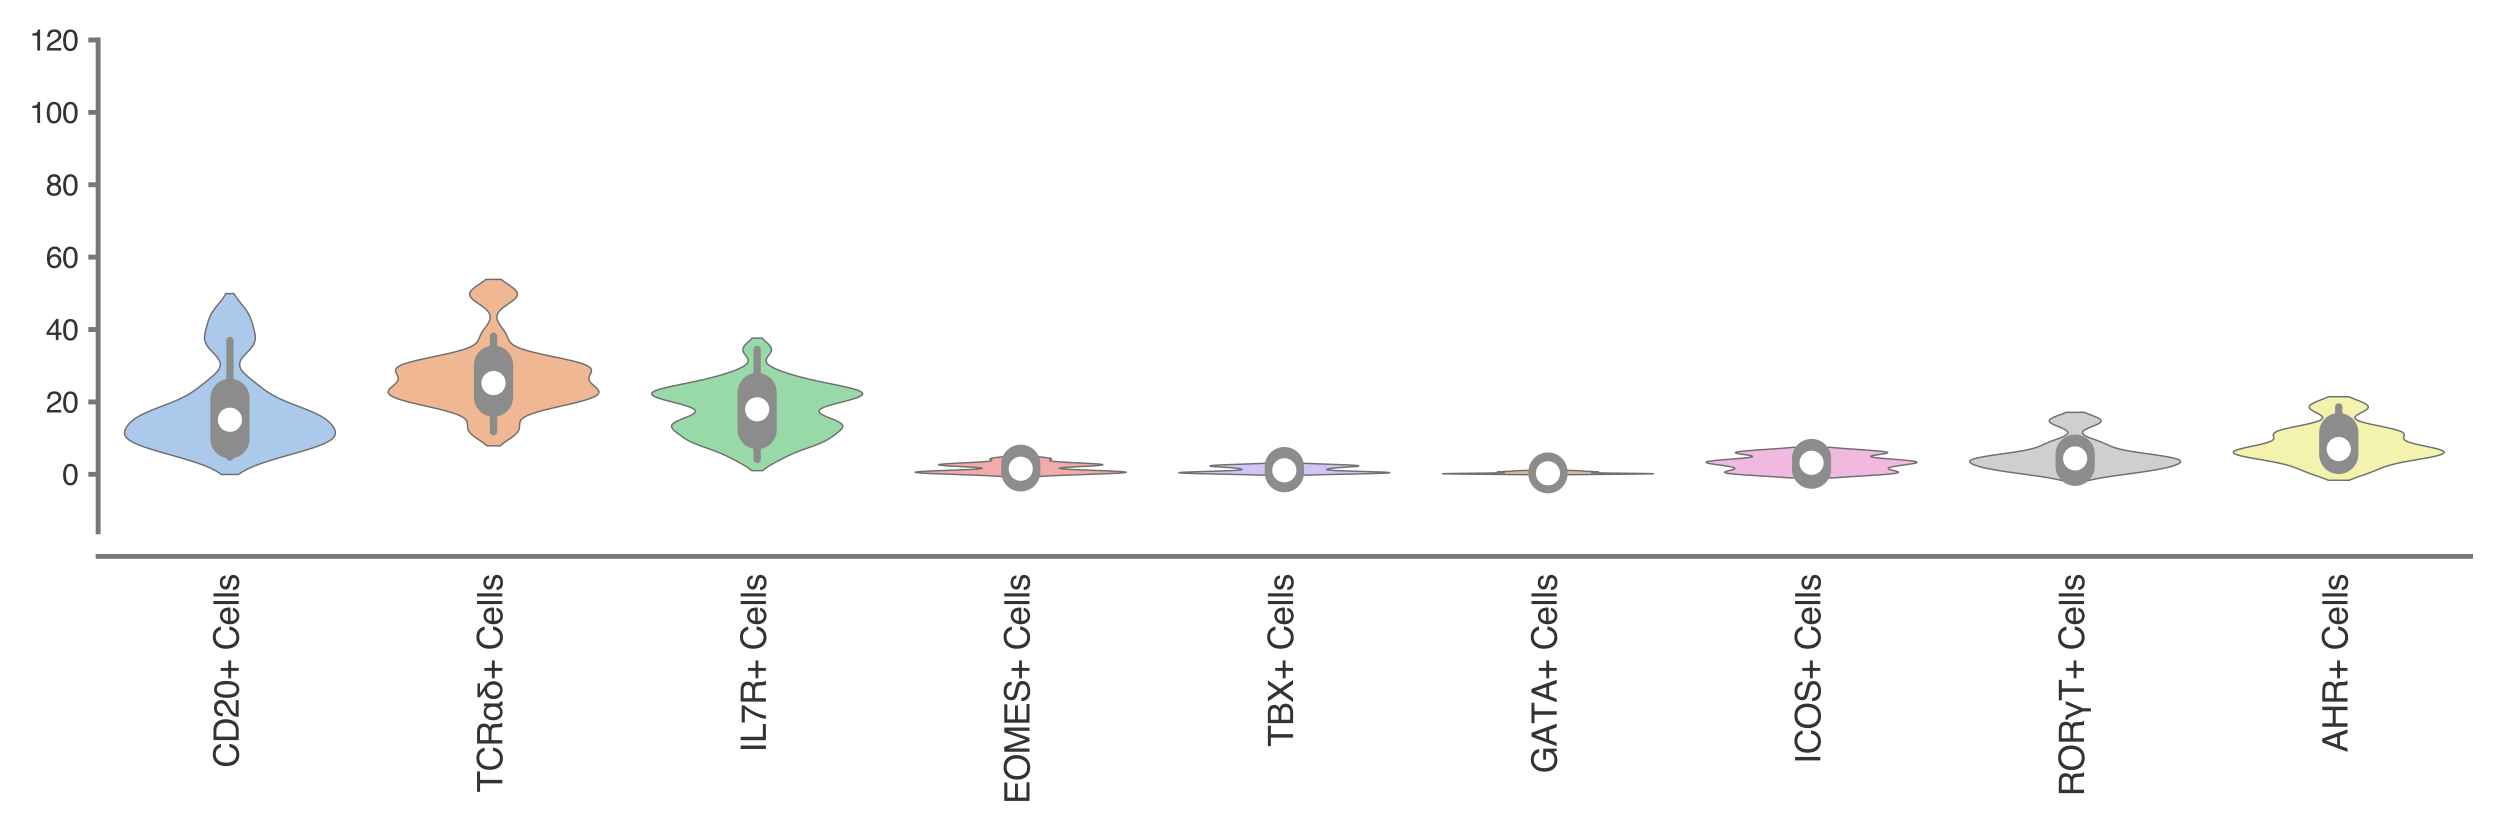 <?xml version="1.0" encoding="utf-8" standalone="no"?>
<!DOCTYPE svg PUBLIC "-//W3C//DTD SVG 1.1//EN"
  "http://www.w3.org/Graphics/SVG/1.1/DTD/svg11.dtd">
<svg xmlns:xlink="http://www.w3.org/1999/xlink" width="254.88pt" height="84.96pt" viewBox="0 0 254.88 84.96" xmlns="http://www.w3.org/2000/svg" version="1.1">
 <defs>
  <style type="text/css">*{stroke-linejoin: round; stroke-linecap: butt}</style>
 </defs>
 <g id="figure_1">
  <g id="patch_1">
   <path d="M 0 84.96 
L 254.88 84.96 
L 254.88 0 
L 0 0 
z
" style="fill: #ffffff"/>
  </g>
  <g id="axes_1">
   <g id="patch_2">
    <path d="M 10.005 54.222 
L 251.88 54.222 
L 251.88 4.076 
L 10.005 4.076 
z
" style="fill: #ffffff"/>
   </g>
   <g id="matplotlib.axis_1">
    <g id="xtick_1">
     <g id="text_1">
      <!-- CD20+ Cells -->
      <g style="fill: #333333" transform="translate(24.333 78.266) rotate(-90) scale(0.035 -0.035)">
       <defs>
        <path id="Helvetica-43" d="M 2422 4716 
Q 3294 4716 3775 4256 
Q 4256 3797 4309 3213 
L 3703 3213 
Q 3600 3656 3292 3915 
Q 2984 4175 2428 4175 
Q 1750 4175 1333 3698 
Q 916 3222 916 2238 
Q 916 1431 1292 929 
Q 1669 428 2416 428 
Q 3103 428 3463 956 
Q 3653 1234 3747 1688 
L 4353 1688 
Q 4272 963 3816 472 
Q 3269 -119 2341 -119 
Q 1541 -119 997 366 
Q 281 1006 281 2344 
Q 281 3359 819 4009 
Q 1400 4716 2422 4716 
z
M 2297 4716 
L 2297 4716 
z
" transform="scale(0.016)"/>
        <path id="Helvetica-44" d="M 2250 531 
Q 2566 531 2769 597 
Q 3131 719 3363 1066 
Q 3547 1344 3628 1778 
Q 3675 2038 3675 2259 
Q 3675 3113 3336 3584 
Q 2997 4056 2244 4056 
L 1141 4056 
L 1141 531 
L 2250 531 
z
M 516 4591 
L 2375 4591 
Q 3322 4591 3844 3919 
Q 4309 3313 4309 2366 
Q 4309 1634 4034 1044 
Q 3550 0 2369 0 
L 516 0 
L 516 4591 
z
" transform="scale(0.016)"/>
        <path id="Helvetica-32" d="M 200 0 
Q 231 578 439 1006 
Q 647 1434 1250 1784 
L 1850 2131 
Q 2253 2366 2416 2531 
Q 2672 2791 2672 3125 
Q 2672 3516 2437 3745 
Q 2203 3975 1813 3975 
Q 1234 3975 1013 3538 
Q 894 3303 881 2888 
L 309 2888 
Q 319 3472 525 3841 
Q 891 4491 1816 4491 
Q 2584 4491 2939 4075 
Q 3294 3659 3294 3150 
Q 3294 2613 2916 2231 
Q 2697 2009 2131 1694 
L 1703 1456 
Q 1397 1288 1222 1134 
Q 909 863 828 531 
L 3272 531 
L 3272 0 
L 200 0 
z
" transform="scale(0.016)"/>
        <path id="Helvetica-30" d="M 1731 4475 
Q 2600 4475 2988 3759 
Q 3288 3206 3288 2244 
Q 3288 1331 3016 734 
Q 2622 -122 1728 -122 
Q 922 -122 528 578 
Q 200 1163 200 2147 
Q 200 2909 397 3456 
Q 766 4475 1731 4475 
z
M 1725 391 
Q 2163 391 2422 778 
Q 2681 1166 2681 2222 
Q 2681 2984 2493 3476 
Q 2306 3969 1766 3969 
Q 1269 3969 1039 3501 
Q 809 3034 809 2125 
Q 809 1441 956 1025 
Q 1181 391 1725 391 
z
" transform="scale(0.016)"/>
        <path id="Helvetica-2b" d="M 288 1369 
L 288 1894 
L 1650 1894 
L 1650 3266 
L 2184 3266 
L 2184 1894 
L 3547 1894 
L 3547 1369 
L 2184 1369 
L 2184 0 
L 1650 0 
L 1650 1369 
L 288 1369 
z
" transform="scale(0.016)"/>
        <path id="Helvetica-20" transform="scale(0.016)"/>
        <path id="Helvetica-65" d="M 1806 3422 
Q 2163 3422 2497 3255 
Q 2831 3088 3006 2822 
Q 3175 2569 3231 2231 
Q 3281 2000 3281 1494 
L 828 1494 
Q 844 984 1069 676 
Q 1294 369 1766 369 
Q 2206 369 2469 659 
Q 2619 828 2681 1050 
L 3234 1050 
Q 3213 866 3089 639 
Q 2966 413 2813 269 
Q 2556 19 2178 -69 
Q 1975 -119 1719 -119 
Q 1094 -119 659 336 
Q 225 791 225 1609 
Q 225 2416 662 2919 
Q 1100 3422 1806 3422 
z
M 2703 1941 
Q 2669 2306 2544 2525 
Q 2313 2931 1772 2931 
Q 1384 2931 1121 2651 
Q 859 2372 844 1941 
L 2703 1941 
z
M 1753 3428 
L 1753 3428 
z
" transform="scale(0.016)"/>
        <path id="Helvetica-6c" d="M 428 4591 
L 991 4591 
L 991 0 
L 428 0 
L 428 4591 
z
" transform="scale(0.016)"/>
        <path id="Helvetica-73" d="M 747 1050 
Q 772 769 888 619 
Q 1100 347 1625 347 
Q 1938 347 2175 483 
Q 2413 619 2413 903 
Q 2413 1119 2222 1231 
Q 2100 1300 1741 1391 
L 1294 1503 
Q 866 1609 663 1741 
Q 300 1969 300 2372 
Q 300 2847 642 3140 
Q 984 3434 1563 3434 
Q 2319 3434 2653 2991 
Q 2863 2709 2856 2384 
L 2325 2384 
Q 2309 2575 2191 2731 
Q 1997 2953 1519 2953 
Q 1200 2953 1036 2831 
Q 872 2709 872 2509 
Q 872 2291 1088 2159 
Q 1213 2081 1456 2022 
L 1828 1931 
Q 2434 1784 2641 1647 
Q 2969 1431 2969 969 
Q 2969 522 2630 197 
Q 2291 -128 1597 -128 
Q 850 -128 539 211 
Q 228 550 206 1050 
L 747 1050 
z
M 1578 3428 
L 1578 3428 
z
" transform="scale(0.016)"/>
       </defs>
       <use xlink:href="#Helvetica-43"/>
       <use xlink:href="#Helvetica-44" x="72.217"/>
       <use xlink:href="#Helvetica-32" x="144.434"/>
       <use xlink:href="#Helvetica-30" x="200.049"/>
       <use xlink:href="#Helvetica-2b" x="255.664"/>
       <use xlink:href="#Helvetica-20" x="314.062"/>
       <use xlink:href="#Helvetica-43" x="341.846"/>
       <use xlink:href="#Helvetica-65" x="414.062"/>
       <use xlink:href="#Helvetica-6c" x="469.678"/>
       <use xlink:href="#Helvetica-6c" x="491.895"/>
       <use xlink:href="#Helvetica-73" x="514.111"/>
      </g>
     </g>
    </g>
    <g id="xtick_2">
     <g id="text_2">
      <!-- TCRαδ+ Cells -->
      <g style="fill: #333333" transform="translate(51.208 80.787) rotate(-90) scale(0.035 -0.035)">
       <defs>
        <path id="Helvetica-54" d="M 3828 4591 
L 3828 4044 
L 2281 4044 
L 2281 0 
L 1650 0 
L 1650 4044 
L 103 4044 
L 103 4591 
L 3828 4591 
z
" transform="scale(0.016)"/>
        <path id="Helvetica-52" d="M 2622 2488 
Q 3059 2488 3314 2663 
Q 3569 2838 3569 3294 
Q 3569 3784 3213 3963 
Q 3022 4056 2703 4056 
L 1184 4056 
L 1184 2488 
L 2622 2488 
z
M 563 4591 
L 2688 4591 
Q 3213 4591 3553 4438 
Q 4200 4144 4200 3353 
Q 4200 2941 4029 2678 
Q 3859 2416 3553 2256 
Q 3822 2147 3958 1969 
Q 4094 1791 4109 1391 
L 4131 775 
Q 4141 513 4175 384 
Q 4231 166 4375 103 
L 4375 0 
L 3613 0 
Q 3581 59 3562 153 
Q 3544 247 3531 516 
L 3494 1281 
Q 3472 1731 3159 1884 
Q 2981 1969 2600 1969 
L 1184 1969 
L 1184 0 
L 563 0 
L 563 4591 
z
" transform="scale(0.016)"/>
        <path id="Helvetica-3b1" d="M 3347 703 
Q 3334 428 3525 434 
Q 3641 434 3700 475 
L 3700 -19 
Q 3628 -44 3513 -50 
Q 3391 -63 3309 -63 
Q 3084 -56 2956 103 
Q 2816 256 2816 475 
L 2803 475 
Q 2413 -63 1734 -63 
Q 1006 -50 647 459 
Q 281 953 281 1644 
Q 281 2350 634 2859 
Q 984 3378 1741 3391 
Q 2413 3391 2797 2847 
L 2809 2847 
L 2809 3328 
L 3347 3328 
L 3347 703 
z
M 1825 397 
Q 2075 397 2253 513 
Q 2425 622 2541 806 
Q 2766 1184 2766 1638 
Q 2766 2144 2559 2528 
Q 2350 2919 1797 2931 
Q 1306 2919 1081 2534 
Q 856 2156 856 1697 
Q 856 1209 1081 819 
Q 1306 409 1825 397 
z
" transform="scale(0.016)"/>
        <path id="Helvetica-3b4" d="M 666 4519 
L 3188 4519 
L 3188 4056 
L 1394 4056 
L 1394 4044 
L 2509 3303 
Q 3134 2881 3372 2469 
Q 3591 2053 3584 1600 
Q 3578 934 3163 447 
Q 2738 -50 1938 -63 
Q 1203 -56 769 403 
Q 331 850 325 1556 
Q 341 3066 1863 3188 
L 1863 3200 
L 666 4056 
L 666 4519 
z
M 1991 397 
Q 2497 403 2731 794 
Q 2969 1166 2969 1606 
Q 2969 1856 2919 2041 
Q 2866 2222 2791 2344 
Q 2713 2463 2638 2541 
Q 2559 2619 2509 2650 
Q 2381 2766 2156 2766 
Q 947 2766 941 1528 
Q 941 1056 1216 738 
Q 1491 403 1991 397 
z
" transform="scale(0.016)"/>
       </defs>
       <use xlink:href="#Helvetica-54"/>
       <use xlink:href="#Helvetica-43" x="61.084"/>
       <use xlink:href="#Helvetica-52" x="133.301"/>
       <use xlink:href="#Helvetica-3b1" x="205.518"/>
       <use xlink:href="#Helvetica-3b4" x="266.602"/>
       <use xlink:href="#Helvetica-2b" x="327.686"/>
       <use xlink:href="#Helvetica-20" x="386.084"/>
       <use xlink:href="#Helvetica-43" x="413.867"/>
       <use xlink:href="#Helvetica-65" x="486.084"/>
       <use xlink:href="#Helvetica-6c" x="541.699"/>
       <use xlink:href="#Helvetica-6c" x="563.916"/>
       <use xlink:href="#Helvetica-73" x="586.133"/>
      </g>
     </g>
    </g>
    <g id="xtick_3">
     <g id="text_3">
      <!-- IL7R+ Cells -->
      <g style="fill: #333333" transform="translate(78.083 76.711) rotate(-90) scale(0.035 -0.035)">
       <defs>
        <path id="Helvetica-49" d="M 628 4591 
L 1256 4591 
L 1256 0 
L 628 0 
L 628 4591 
z
" transform="scale(0.016)"/>
        <path id="Helvetica-4c" d="M 488 4591 
L 1109 4591 
L 1109 547 
L 3434 547 
L 3434 0 
L 488 0 
L 488 4591 
z
" transform="scale(0.016)"/>
        <path id="Helvetica-37" d="M 3347 4400 
L 3347 3909 
Q 3131 3700 2773 3181 
Q 2416 2663 2141 2063 
Q 1869 1478 1728 997 
Q 1638 688 1494 0 
L 872 0 
Q 1084 1281 1809 2550 
Q 2238 3294 2709 3834 
L 234 3834 
L 234 4400 
L 3347 4400 
z
" transform="scale(0.016)"/>
       </defs>
       <use xlink:href="#Helvetica-49"/>
       <use xlink:href="#Helvetica-4c" x="27.783"/>
       <use xlink:href="#Helvetica-37" x="83.398"/>
       <use xlink:href="#Helvetica-52" x="139.014"/>
       <use xlink:href="#Helvetica-2b" x="211.23"/>
       <use xlink:href="#Helvetica-20" x="269.629"/>
       <use xlink:href="#Helvetica-43" x="297.412"/>
       <use xlink:href="#Helvetica-65" x="369.629"/>
       <use xlink:href="#Helvetica-6c" x="425.244"/>
       <use xlink:href="#Helvetica-6c" x="447.461"/>
       <use xlink:href="#Helvetica-73" x="469.678"/>
      </g>
     </g>
    </g>
    <g id="xtick_4">
     <g id="text_4">
      <!-- EOMES+ Cells -->
      <g style="fill: #333333" transform="translate(104.958 81.96) rotate(-90) scale(0.035 -0.035)">
       <defs>
        <path id="Helvetica-45" d="M 547 4591 
L 3894 4591 
L 3894 4028 
L 1153 4028 
L 1153 2634 
L 3688 2634 
L 3688 2103 
L 1153 2103 
L 1153 547 
L 3941 547 
L 3941 0 
L 547 0 
L 547 4591 
z
M 2244 4591 
L 2244 4591 
z
" transform="scale(0.016)"/>
        <path id="Helvetica-4f" d="M 2469 4716 
Q 3684 4716 4269 3934 
Q 4725 3325 4725 2375 
Q 4725 1347 4203 666 
Q 3591 -134 2456 -134 
Q 1397 -134 791 566 
Q 250 1241 250 2272 
Q 250 3203 713 3866 
Q 1306 4716 2469 4716 
z
M 2531 422 
Q 3353 422 3720 1011 
Q 4088 1600 4088 2366 
Q 4088 3175 3664 3669 
Q 3241 4163 2506 4163 
Q 1794 4163 1344 3673 
Q 894 3184 894 2231 
Q 894 1469 1280 945 
Q 1666 422 2531 422 
z
M 2488 4716 
L 2488 4716 
z
" transform="scale(0.016)"/>
        <path id="Helvetica-4d" d="M 472 4591 
L 1363 4591 
L 2681 709 
L 3991 4591 
L 4872 4591 
L 4872 0 
L 4281 0 
L 4281 2709 
Q 4281 2850 4287 3175 
Q 4294 3500 4294 3872 
L 2984 0 
L 2369 0 
L 1050 3872 
L 1050 3731 
Q 1050 3563 1058 3217 
Q 1066 2872 1066 2709 
L 1066 0 
L 472 0 
L 472 4591 
z
" transform="scale(0.016)"/>
        <path id="Helvetica-53" d="M 894 1481 
Q 916 1091 1078 847 
Q 1388 391 2169 391 
Q 2519 391 2806 491 
Q 3363 684 3363 1184 
Q 3363 1559 3128 1719 
Q 2891 1875 2384 1991 
L 1763 2131 
Q 1153 2269 900 2434 
Q 463 2722 463 3294 
Q 463 3913 891 4309 
Q 1319 4706 2103 4706 
Q 2825 4706 3329 4357 
Q 3834 4009 3834 3244 
L 3250 3244 
Q 3203 3613 3050 3809 
Q 2766 4169 2084 4169 
Q 1534 4169 1293 3937 
Q 1053 3706 1053 3400 
Q 1053 3063 1334 2906 
Q 1519 2806 2169 2656 
L 2813 2509 
Q 3278 2403 3531 2219 
Q 3969 1897 3969 1284 
Q 3969 522 3414 194 
Q 2859 -134 2125 -134 
Q 1269 -134 784 303 
Q 300 738 309 1481 
L 894 1481 
z
M 2150 4716 
L 2150 4716 
z
" transform="scale(0.016)"/>
       </defs>
       <use xlink:href="#Helvetica-45"/>
       <use xlink:href="#Helvetica-4f" x="66.699"/>
       <use xlink:href="#Helvetica-4d" x="144.482"/>
       <use xlink:href="#Helvetica-45" x="227.783"/>
       <use xlink:href="#Helvetica-53" x="294.482"/>
       <use xlink:href="#Helvetica-2b" x="361.182"/>
       <use xlink:href="#Helvetica-20" x="419.58"/>
       <use xlink:href="#Helvetica-43" x="447.363"/>
       <use xlink:href="#Helvetica-65" x="519.58"/>
       <use xlink:href="#Helvetica-6c" x="575.195"/>
       <use xlink:href="#Helvetica-6c" x="597.412"/>
       <use xlink:href="#Helvetica-73" x="619.629"/>
      </g>
     </g>
    </g>
    <g id="xtick_5">
     <g id="text_5">
      <!-- TBX+ Cells -->
      <g style="fill: #333333" transform="translate(131.833 76.125) rotate(-90) scale(0.035 -0.035)">
       <defs>
        <path id="Helvetica-42" d="M 2213 2650 
Q 2606 2650 2825 2759 
Q 3169 2931 3169 3378 
Q 3169 3828 2803 3984 
Q 2597 4072 2191 4072 
L 1081 4072 
L 1081 2650 
L 2213 2650 
z
M 2422 531 
Q 2994 531 3238 863 
Q 3391 1072 3391 1369 
Q 3391 1869 2944 2050 
Q 2706 2147 2316 2147 
L 1081 2147 
L 1081 531 
L 2422 531 
z
M 472 4591 
L 2444 4591 
Q 3250 4591 3591 4109 
Q 3791 3825 3791 3453 
Q 3791 3019 3544 2741 
Q 3416 2594 3175 2472 
Q 3528 2338 3703 2169 
Q 4013 1869 4013 1341 
Q 4013 897 3734 538 
Q 3319 0 2413 0 
L 472 0 
L 472 4591 
z
" transform="scale(0.016)"/>
        <path id="Helvetica-58" d="M 881 0 
L 131 0 
L 1775 2353 
L 234 4591 
L 1013 4591 
L 2184 2834 
L 3347 4591 
L 4088 4591 
L 2547 2353 
L 4163 0 
L 3391 0 
L 2153 1888 
L 881 0 
z
" transform="scale(0.016)"/>
       </defs>
       <use xlink:href="#Helvetica-54"/>
       <use xlink:href="#Helvetica-42" x="61.084"/>
       <use xlink:href="#Helvetica-58" x="127.783"/>
       <use xlink:href="#Helvetica-2b" x="194.482"/>
       <use xlink:href="#Helvetica-20" x="252.881"/>
       <use xlink:href="#Helvetica-43" x="280.664"/>
       <use xlink:href="#Helvetica-65" x="352.881"/>
       <use xlink:href="#Helvetica-6c" x="408.496"/>
       <use xlink:href="#Helvetica-6c" x="430.713"/>
       <use xlink:href="#Helvetica-73" x="452.93"/>
      </g>
     </g>
    </g>
    <g id="xtick_6">
     <g id="text_6">
      <!-- GATA+ Cells -->
      <g style="fill: #333333" transform="translate(158.708 78.847) rotate(-90) scale(0.035 -0.035)">
       <defs>
        <path id="Helvetica-47" d="M 2472 4709 
Q 3119 4709 3591 4459 
Q 4275 4100 4428 3200 
L 3813 3200 
Q 3700 3703 3347 3933 
Q 2994 4163 2456 4163 
Q 1819 4163 1383 3684 
Q 947 3206 947 2259 
Q 947 1441 1306 927 
Q 1666 413 2478 413 
Q 3100 413 3508 773 
Q 3916 1134 3925 1941 
L 2488 1941 
L 2488 2456 
L 4503 2456 
L 4503 0 
L 4103 0 
L 3953 591 
Q 3638 244 3394 109 
Q 2984 -122 2353 -122 
Q 1538 -122 950 406 
Q 309 1069 309 2225 
Q 309 3378 934 4059 
Q 1528 4709 2472 4709 
z
M 2369 4716 
L 2369 4716 
z
" transform="scale(0.016)"/>
        <path id="Helvetica-41" d="M 2844 1881 
L 2147 3909 
L 1406 1881 
L 2844 1881 
z
M 1822 4591 
L 2525 4591 
L 4191 0 
L 3509 0 
L 3044 1375 
L 1228 1375 
L 731 0 
L 94 0 
L 1822 4591 
z
" transform="scale(0.016)"/>
       </defs>
       <use xlink:href="#Helvetica-47"/>
       <use xlink:href="#Helvetica-41" x="77.783"/>
       <use xlink:href="#Helvetica-54" x="144.482"/>
       <use xlink:href="#Helvetica-41" x="205.566"/>
       <use xlink:href="#Helvetica-2b" x="272.266"/>
       <use xlink:href="#Helvetica-20" x="330.664"/>
       <use xlink:href="#Helvetica-43" x="358.447"/>
       <use xlink:href="#Helvetica-65" x="430.664"/>
       <use xlink:href="#Helvetica-6c" x="486.279"/>
       <use xlink:href="#Helvetica-6c" x="508.496"/>
       <use xlink:href="#Helvetica-73" x="530.713"/>
      </g>
     </g>
    </g>
    <g id="xtick_7">
     <g id="text_7">
      <!-- ICOS+ Cells -->
      <g style="fill: #333333" transform="translate(185.583 77.875) rotate(-90) scale(0.035 -0.035)">
       <use xlink:href="#Helvetica-49"/>
       <use xlink:href="#Helvetica-43" x="27.783"/>
       <use xlink:href="#Helvetica-4f" x="100"/>
       <use xlink:href="#Helvetica-53" x="177.783"/>
       <use xlink:href="#Helvetica-2b" x="244.482"/>
       <use xlink:href="#Helvetica-20" x="302.881"/>
       <use xlink:href="#Helvetica-43" x="330.664"/>
       <use xlink:href="#Helvetica-65" x="402.881"/>
       <use xlink:href="#Helvetica-6c" x="458.496"/>
       <use xlink:href="#Helvetica-6c" x="480.713"/>
       <use xlink:href="#Helvetica-73" x="502.93"/>
      </g>
     </g>
    </g>
    <g id="xtick_8">
     <g id="text_8">
      <!-- RORγT+ Cells -->
      <g style="fill: #333333" transform="translate(212.47 81.18) rotate(-90) scale(0.035 -0.035)">
       <defs>
        <path id="Helvetica-3b3" d="M 1556 225 
L 581 2444 
Q 481 2700 416 2803 
Q 347 2894 244 2894 
Q 91 2888 56 2872 
L 56 3334 
Q 166 3384 313 3391 
Q 641 3391 788 3250 
Q 863 3188 922 3078 
Q 978 2963 1038 2809 
L 1844 878 
L 2828 3328 
L 3431 3328 
L 2131 225 
L 2131 -1253 
L 1556 -1253 
L 1556 225 
z
" transform="scale(0.016)"/>
       </defs>
       <use xlink:href="#Helvetica-52"/>
       <use xlink:href="#Helvetica-4f" x="72.217"/>
       <use xlink:href="#Helvetica-52" x="150"/>
       <use xlink:href="#Helvetica-3b3" x="222.217"/>
       <use xlink:href="#Helvetica-54" x="277.832"/>
       <use xlink:href="#Helvetica-2b" x="338.916"/>
       <use xlink:href="#Helvetica-20" x="397.314"/>
       <use xlink:href="#Helvetica-43" x="425.098"/>
       <use xlink:href="#Helvetica-65" x="497.314"/>
       <use xlink:href="#Helvetica-6c" x="552.93"/>
       <use xlink:href="#Helvetica-6c" x="575.146"/>
       <use xlink:href="#Helvetica-73" x="597.363"/>
      </g>
     </g>
    </g>
    <g id="xtick_9">
     <g id="text_9">
      <!-- AHR+ Cells -->
      <g style="fill: #333333" transform="translate(239.333 76.708) rotate(-90) scale(0.035 -0.035)">
       <defs>
        <path id="Helvetica-48" d="M 503 4591 
L 1131 4591 
L 1131 2694 
L 3519 2694 
L 3519 4591 
L 4147 4591 
L 4147 0 
L 3519 0 
L 3519 2147 
L 1131 2147 
L 1131 0 
L 503 0 
L 503 4591 
z
" transform="scale(0.016)"/>
       </defs>
       <use xlink:href="#Helvetica-41"/>
       <use xlink:href="#Helvetica-48" x="66.699"/>
       <use xlink:href="#Helvetica-52" x="138.916"/>
       <use xlink:href="#Helvetica-2b" x="211.133"/>
       <use xlink:href="#Helvetica-20" x="269.531"/>
       <use xlink:href="#Helvetica-43" x="297.314"/>
       <use xlink:href="#Helvetica-65" x="369.531"/>
       <use xlink:href="#Helvetica-6c" x="425.146"/>
       <use xlink:href="#Helvetica-6c" x="447.363"/>
       <use xlink:href="#Helvetica-73" x="469.58"/>
      </g>
     </g>
    </g>
   </g>
   <g id="matplotlib.axis_2">
    <g id="ytick_1">
     <g id="line2d_1">
      <defs>
       <path id="m45b70024e9" d="M 0 0 
L -1 0 
" style="stroke: #777777; stroke-width: 0.5"/>
      </defs>
      <g>
       <use xlink:href="#m45b70024e9" x="10.005" y="48.355" style="fill: #777777; stroke: #777777; stroke-width: 0.5"/>
      </g>
     </g>
     <g id="text_10">
      <!-- 0 -->
      <g style="fill: #333333" transform="translate(6.337 49.431) scale(0.03 -0.03)">
       <use xlink:href="#Helvetica-30"/>
      </g>
     </g>
    </g>
    <g id="ytick_2">
     <g id="line2d_2">
      <g>
       <use xlink:href="#m45b70024e9" x="10.005" y="40.976" style="fill: #777777; stroke: #777777; stroke-width: 0.5"/>
      </g>
     </g>
     <g id="text_11">
      <!-- 20 -->
      <g style="fill: #333333" transform="translate(4.669 42.052) scale(0.03 -0.03)">
       <use xlink:href="#Helvetica-32"/>
       <use xlink:href="#Helvetica-30" x="55.615"/>
      </g>
     </g>
    </g>
    <g id="ytick_3">
     <g id="line2d_3">
      <g>
       <use xlink:href="#m45b70024e9" x="10.005" y="33.596" style="fill: #777777; stroke: #777777; stroke-width: 0.5"/>
      </g>
     </g>
     <g id="text_12">
      <!-- 40 -->
      <g style="fill: #333333" transform="translate(4.669 34.672) scale(0.03 -0.03)">
       <defs>
        <path id="Helvetica-34" d="M 2116 1584 
L 2116 3613 
L 681 1584 
L 2116 1584 
z
M 2125 0 
L 2125 1094 
L 163 1094 
L 163 1644 
L 2213 4488 
L 2688 4488 
L 2688 1584 
L 3347 1584 
L 3347 1094 
L 2688 1094 
L 2688 0 
L 2125 0 
z
" transform="scale(0.016)"/>
       </defs>
       <use xlink:href="#Helvetica-34"/>
       <use xlink:href="#Helvetica-30" x="55.615"/>
      </g>
     </g>
    </g>
    <g id="ytick_4">
     <g id="line2d_4">
      <g>
       <use xlink:href="#m45b70024e9" x="10.005" y="26.216" style="fill: #777777; stroke: #777777; stroke-width: 0.5"/>
      </g>
     </g>
     <g id="text_13">
      <!-- 60 -->
      <g style="fill: #333333" transform="translate(4.669 27.292) scale(0.03 -0.03)">
       <defs>
        <path id="Helvetica-36" d="M 1872 4494 
Q 2622 4494 2917 4105 
Q 3213 3716 3213 3303 
L 2656 3303 
Q 2606 3569 2497 3719 
Q 2294 4000 1881 4000 
Q 1409 4000 1131 3564 
Q 853 3128 822 2316 
Q 1016 2600 1309 2741 
Q 1578 2866 1909 2866 
Q 2472 2866 2890 2506 
Q 3309 2147 3309 1434 
Q 3309 825 2912 354 
Q 2516 -116 1781 -116 
Q 1153 -116 697 361 
Q 241 838 241 1966 
Q 241 2800 444 3381 
Q 834 4494 1872 4494 
z
M 1831 384 
Q 2275 384 2495 682 
Q 2716 981 2716 1388 
Q 2716 1731 2519 2042 
Q 2322 2353 1803 2353 
Q 1441 2353 1167 2112 
Q 894 1872 894 1388 
Q 894 963 1142 673 
Q 1391 384 1831 384 
z
" transform="scale(0.016)"/>
       </defs>
       <use xlink:href="#Helvetica-36"/>
       <use xlink:href="#Helvetica-30" x="55.615"/>
      </g>
     </g>
    </g>
    <g id="ytick_5">
     <g id="line2d_5">
      <g>
       <use xlink:href="#m45b70024e9" x="10.005" y="18.836" style="fill: #777777; stroke: #777777; stroke-width: 0.5"/>
      </g>
     </g>
     <g id="text_14">
      <!-- 80 -->
      <g style="fill: #333333" transform="translate(4.669 19.912) scale(0.03 -0.03)">
       <defs>
        <path id="Helvetica-38" d="M 1741 2600 
Q 2113 2600 2322 2808 
Q 2531 3016 2531 3303 
Q 2531 3553 2331 3762 
Q 2131 3972 1722 3972 
Q 1316 3972 1134 3762 
Q 953 3553 953 3272 
Q 953 2956 1187 2778 
Q 1422 2600 1741 2600 
z
M 1775 384 
Q 2166 384 2423 595 
Q 2681 806 2681 1225 
Q 2681 1659 2415 1884 
Q 2150 2109 1734 2109 
Q 1331 2109 1076 1879 
Q 822 1650 822 1244 
Q 822 894 1055 639 
Q 1288 384 1775 384 
z
M 975 2384 
Q 741 2484 609 2619 
Q 363 2869 363 3269 
Q 363 3769 725 4128 
Q 1088 4488 1753 4488 
Q 2397 4488 2762 4148 
Q 3128 3809 3128 3356 
Q 3128 2938 2916 2678 
Q 2797 2531 2547 2391 
Q 2825 2263 2984 2097 
Q 3281 1784 3281 1284 
Q 3281 694 2884 283 
Q 2488 -128 1763 -128 
Q 1109 -128 657 226 
Q 206 581 206 1256 
Q 206 1653 400 1942 
Q 594 2231 975 2384 
z
" transform="scale(0.016)"/>
       </defs>
       <use xlink:href="#Helvetica-38"/>
       <use xlink:href="#Helvetica-30" x="55.615"/>
      </g>
     </g>
    </g>
    <g id="ytick_6">
     <g id="line2d_6">
      <g>
       <use xlink:href="#m45b70024e9" x="10.005" y="11.456" style="fill: #777777; stroke: #777777; stroke-width: 0.5"/>
      </g>
     </g>
     <g id="text_15">
      <!-- 100 -->
      <g style="fill: #333333" transform="translate(3 12.532) scale(0.03 -0.03)">
       <defs>
        <path id="Helvetica-31" d="M 613 3169 
L 613 3600 
Q 1222 3659 1462 3798 
Q 1703 3938 1822 4456 
L 2266 4456 
L 2266 0 
L 1666 0 
L 1666 3169 
L 613 3169 
z
" transform="scale(0.016)"/>
       </defs>
       <use xlink:href="#Helvetica-31"/>
       <use xlink:href="#Helvetica-30" x="55.615"/>
       <use xlink:href="#Helvetica-30" x="111.23"/>
      </g>
     </g>
    </g>
    <g id="ytick_7">
     <g id="line2d_7">
      <g>
       <use xlink:href="#m45b70024e9" x="10.005" y="4.076" style="fill: #777777; stroke: #777777; stroke-width: 0.5"/>
      </g>
     </g>
     <g id="text_16">
      <!-- 120 -->
      <g style="fill: #333333" transform="translate(3 5.152) scale(0.03 -0.03)">
       <use xlink:href="#Helvetica-31"/>
       <use xlink:href="#Helvetica-32" x="55.615"/>
       <use xlink:href="#Helvetica-30" x="111.23"/>
      </g>
     </g>
    </g>
   </g>
   <g id="PolyCollection_1">
    <defs>
     <path id="mfaebc0d47d" d="M 24.328 -36.589 
L 22.557 -36.589 
L 22.3 -36.775 
L 21.994 -36.961 
L 21.637 -37.148 
L 21.228 -37.334 
L 20.767 -37.52 
L 20.258 -37.706 
L 19.704 -37.893 
L 19.112 -38.079 
L 18.488 -38.265 
L 17.844 -38.451 
L 17.189 -38.637 
L 16.537 -38.824 
L 15.9 -39.01 
L 15.293 -39.196 
L 14.729 -39.382 
L 14.222 -39.569 
L 13.782 -39.755 
L 13.415 -39.941 
L 13.127 -40.127 
L 12.915 -40.313 
L 12.778 -40.5 
L 12.707 -40.686 
L 12.693 -40.872 
L 12.726 -41.058 
L 12.799 -41.244 
L 12.904 -41.431 
L 13.038 -41.617 
L 13.2 -41.803 
L 13.394 -41.989 
L 13.623 -42.176 
L 13.891 -42.362 
L 14.201 -42.548 
L 14.556 -42.734 
L 14.953 -42.92 
L 15.387 -43.107 
L 15.849 -43.293 
L 16.329 -43.479 
L 16.813 -43.665 
L 17.29 -43.851 
L 17.748 -44.038 
L 18.178 -44.224 
L 18.575 -44.41 
L 18.937 -44.596 
L 19.265 -44.783 
L 19.562 -44.969 
L 19.834 -45.155 
L 20.088 -45.341 
L 20.331 -45.527 
L 20.568 -45.714 
L 20.803 -45.9 
L 21.036 -46.086 
L 21.269 -46.272 
L 21.496 -46.459 
L 21.713 -46.645 
L 21.915 -46.831 
L 22.093 -47.017 
L 22.242 -47.203 
L 22.355 -47.39 
L 22.428 -47.576 
L 22.459 -47.762 
L 22.445 -47.948 
L 22.389 -48.134 
L 22.293 -48.321 
L 22.165 -48.507 
L 22.01 -48.693 
L 21.839 -48.879 
L 21.66 -49.066 
L 21.483 -49.252 
L 21.318 -49.438 
L 21.173 -49.624 
L 21.052 -49.81 
L 20.96 -49.997 
L 20.897 -50.183 
L 20.863 -50.369 
L 20.854 -50.555 
L 20.865 -50.742 
L 20.893 -50.928 
L 20.931 -51.114 
L 20.975 -51.3 
L 21.023 -51.486 
L 21.073 -51.673 
L 21.124 -51.859 
L 21.177 -52.045 
L 21.235 -52.231 
L 21.299 -52.417 
L 21.373 -52.604 
L 21.458 -52.79 
L 21.556 -52.976 
L 21.667 -53.162 
L 21.792 -53.349 
L 21.928 -53.535 
L 22.073 -53.721 
L 22.223 -53.907 
L 22.374 -54.093 
L 22.523 -54.28 
L 22.666 -54.466 
L 22.798 -54.652 
L 22.919 -54.838 
L 23.025 -55.024 
L 23.86 -55.024 
L 23.86 -55.024 
L 23.966 -54.838 
L 24.087 -54.652 
L 24.219 -54.466 
L 24.362 -54.28 
L 24.511 -54.093 
L 24.662 -53.907 
L 24.812 -53.721 
L 24.957 -53.535 
L 25.093 -53.349 
L 25.218 -53.162 
L 25.329 -52.976 
L 25.427 -52.79 
L 25.512 -52.604 
L 25.586 -52.417 
L 25.65 -52.231 
L 25.708 -52.045 
L 25.761 -51.859 
L 25.812 -51.673 
L 25.862 -51.486 
L 25.91 -51.3 
L 25.954 -51.114 
L 25.992 -50.928 
L 26.02 -50.742 
L 26.031 -50.555 
L 26.022 -50.369 
L 25.988 -50.183 
L 25.925 -49.997 
L 25.833 -49.81 
L 25.712 -49.624 
L 25.567 -49.438 
L 25.402 -49.252 
L 25.225 -49.066 
L 25.046 -48.879 
L 24.875 -48.693 
L 24.721 -48.507 
L 24.592 -48.321 
L 24.497 -48.134 
L 24.44 -47.948 
L 24.427 -47.762 
L 24.457 -47.576 
L 24.53 -47.39 
L 24.643 -47.203 
L 24.792 -47.017 
L 24.97 -46.831 
L 25.172 -46.645 
L 25.389 -46.459 
L 25.617 -46.272 
L 25.849 -46.086 
L 26.083 -45.9 
L 26.317 -45.714 
L 26.554 -45.527 
L 26.797 -45.341 
L 27.051 -45.155 
L 27.323 -44.969 
L 27.62 -44.783 
L 27.948 -44.596 
L 28.31 -44.41 
L 28.707 -44.224 
L 29.138 -44.038 
L 29.596 -43.851 
L 30.072 -43.665 
L 30.557 -43.479 
L 31.036 -43.293 
L 31.498 -43.107 
L 31.932 -42.92 
L 32.329 -42.734 
L 32.684 -42.548 
L 32.995 -42.362 
L 33.262 -42.176 
L 33.491 -41.989 
L 33.685 -41.803 
L 33.847 -41.617 
L 33.981 -41.431 
L 34.087 -41.244 
L 34.159 -41.058 
L 34.193 -40.872 
L 34.178 -40.686 
L 34.107 -40.5 
L 33.97 -40.313 
L 33.759 -40.127 
L 33.47 -39.941 
L 33.104 -39.755 
L 32.663 -39.569 
L 32.156 -39.382 
L 31.592 -39.196 
L 30.985 -39.01 
L 30.348 -38.824 
L 29.696 -38.637 
L 29.041 -38.451 
L 28.397 -38.265 
L 27.774 -38.079 
L 27.181 -37.893 
L 26.627 -37.706 
L 26.118 -37.52 
L 25.657 -37.334 
L 25.248 -37.148 
L 24.891 -36.961 
L 24.585 -36.775 
L 24.328 -36.589 
z
" style="stroke: #6f6f6f; stroke-width: 0.15"/>
    </defs>
    <g clip-path="url(#p8012c713dd)">
     <use xlink:href="#mfaebc0d47d" x="0" y="84.96" style="fill: #abc9ea; stroke: #6f6f6f; stroke-width: 0.15"/>
    </g>
   </g>
   <g id="PolyCollection_2">
    <defs>
     <path id="mc30c22a7dd" d="M 50.998 -39.51 
L 49.637 -39.51 
L 49.439 -39.681 
L 49.215 -39.852 
L 48.971 -40.024 
L 48.719 -40.195 
L 48.47 -40.366 
L 48.24 -40.538 
L 48.04 -40.709 
L 47.88 -40.88 
L 47.767 -41.052 
L 47.699 -41.223 
L 47.668 -41.394 
L 47.659 -41.566 
L 47.653 -41.737 
L 47.627 -41.908 
L 47.556 -42.08 
L 47.417 -42.251 
L 47.192 -42.422 
L 46.869 -42.594 
L 46.444 -42.765 
L 45.919 -42.936 
L 45.305 -43.108 
L 44.621 -43.279 
L 43.889 -43.45 
L 43.138 -43.622 
L 42.398 -43.793 
L 41.697 -43.964 
L 41.066 -44.136 
L 40.528 -44.307 
L 40.102 -44.478 
L 39.799 -44.65 
L 39.624 -44.821 
L 39.568 -44.992 
L 39.616 -45.164 
L 39.745 -45.335 
L 39.926 -45.507 
L 40.127 -45.678 
L 40.318 -45.849 
L 40.472 -46.021 
L 40.571 -46.192 
L 40.606 -46.363 
L 40.581 -46.535 
L 40.511 -46.706 
L 40.423 -46.877 
L 40.35 -47.049 
L 40.328 -47.22 
L 40.392 -47.391 
L 40.571 -47.563 
L 40.883 -47.734 
L 41.335 -47.905 
L 41.917 -48.077 
L 42.61 -48.248 
L 43.381 -48.419 
L 44.194 -48.591 
L 45.006 -48.762 
L 45.781 -48.933 
L 46.486 -49.105 
L 47.099 -49.276 
L 47.607 -49.447 
L 48.007 -49.619 
L 48.308 -49.79 
L 48.523 -49.961 
L 48.672 -50.133 
L 48.776 -50.304 
L 48.854 -50.475 
L 48.924 -50.647 
L 48.998 -50.818 
L 49.085 -50.989 
L 49.187 -51.161 
L 49.302 -51.332 
L 49.427 -51.503 
L 49.554 -51.675 
L 49.675 -51.846 
L 49.784 -52.018 
L 49.873 -52.189 
L 49.937 -52.36 
L 49.971 -52.532 
L 49.971 -52.703 
L 49.934 -52.874 
L 49.858 -53.046 
L 49.741 -53.217 
L 49.585 -53.388 
L 49.392 -53.56 
L 49.17 -53.731 
L 48.927 -53.902 
L 48.677 -54.074 
L 48.436 -54.245 
L 48.221 -54.416 
L 48.047 -54.588 
L 47.93 -54.759 
L 47.88 -54.93 
L 47.9 -55.102 
L 47.989 -55.273 
L 48.14 -55.444 
L 48.34 -55.616 
L 48.573 -55.787 
L 48.823 -55.958 
L 49.075 -56.13 
L 49.314 -56.301 
L 49.53 -56.472 
L 51.105 -56.472 
L 51.105 -56.472 
L 51.321 -56.301 
L 51.56 -56.13 
L 51.812 -55.958 
L 52.062 -55.787 
L 52.295 -55.616 
L 52.495 -55.444 
L 52.646 -55.273 
L 52.735 -55.102 
L 52.756 -54.93 
L 52.705 -54.759 
L 52.588 -54.588 
L 52.414 -54.416 
L 52.199 -54.245 
L 51.958 -54.074 
L 51.708 -53.902 
L 51.465 -53.731 
L 51.243 -53.56 
L 51.05 -53.388 
L 50.894 -53.217 
L 50.777 -53.046 
L 50.701 -52.874 
L 50.664 -52.703 
L 50.664 -52.532 
L 50.698 -52.36 
L 50.762 -52.189 
L 50.851 -52.018 
L 50.96 -51.846 
L 51.081 -51.675 
L 51.208 -51.503 
L 51.333 -51.332 
L 51.448 -51.161 
L 51.55 -50.989 
L 51.637 -50.818 
L 51.711 -50.647 
L 51.781 -50.475 
L 51.859 -50.304 
L 51.963 -50.133 
L 52.112 -49.961 
L 52.327 -49.79 
L 52.628 -49.619 
L 53.028 -49.447 
L 53.536 -49.276 
L 54.149 -49.105 
L 54.854 -48.933 
L 55.629 -48.762 
L 56.442 -48.591 
L 57.254 -48.419 
L 58.025 -48.248 
L 58.718 -48.077 
L 59.3 -47.905 
L 59.752 -47.734 
L 60.064 -47.563 
L 60.243 -47.391 
L 60.307 -47.22 
L 60.285 -47.049 
L 60.212 -46.877 
L 60.124 -46.706 
L 60.054 -46.535 
L 60.029 -46.363 
L 60.064 -46.192 
L 60.163 -46.021 
L 60.317 -45.849 
L 60.508 -45.678 
L 60.709 -45.507 
L 60.89 -45.335 
L 61.019 -45.164 
L 61.068 -44.992 
L 61.011 -44.821 
L 60.836 -44.65 
L 60.533 -44.478 
L 60.108 -44.307 
L 59.569 -44.136 
L 58.938 -43.964 
L 58.237 -43.793 
L 57.497 -43.622 
L 56.746 -43.45 
L 56.014 -43.279 
L 55.33 -43.108 
L 54.717 -42.936 
L 54.192 -42.765 
L 53.766 -42.594 
L 53.443 -42.422 
L 53.218 -42.251 
L 53.079 -42.08 
L 53.008 -41.908 
L 52.982 -41.737 
L 52.976 -41.566 
L 52.967 -41.394 
L 52.936 -41.223 
L 52.868 -41.052 
L 52.755 -40.88 
L 52.595 -40.709 
L 52.395 -40.538 
L 52.165 -40.366 
L 51.916 -40.195 
L 51.664 -40.024 
L 51.421 -39.852 
L 51.196 -39.681 
L 50.998 -39.51 
z
" style="stroke: #6f6f6f; stroke-width: 0.15"/>
    </defs>
    <g clip-path="url(#p8012c713dd)">
     <use xlink:href="#mc30c22a7dd" x="0" y="84.96" style="fill: #efb792; stroke: #6f6f6f; stroke-width: 0.15"/>
    </g>
   </g>
   <g id="PolyCollection_3">
    <defs>
     <path id="mc25e0b943c" d="M 77.744 -36.975 
L 76.641 -36.975 
L 76.481 -37.112 
L 76.297 -37.248 
L 76.092 -37.385 
L 75.868 -37.521 
L 75.631 -37.658 
L 75.384 -37.794 
L 75.132 -37.931 
L 74.874 -38.067 
L 74.612 -38.204 
L 74.343 -38.34 
L 74.062 -38.477 
L 73.767 -38.613 
L 73.452 -38.75 
L 73.116 -38.886 
L 72.76 -39.023 
L 72.388 -39.159 
L 72.007 -39.296 
L 71.626 -39.432 
L 71.257 -39.569 
L 70.91 -39.705 
L 70.591 -39.842 
L 70.306 -39.978 
L 70.052 -40.115 
L 69.827 -40.251 
L 69.623 -40.388 
L 69.432 -40.524 
L 69.247 -40.661 
L 69.067 -40.797 
L 68.894 -40.934 
L 68.733 -41.07 
L 68.598 -41.207 
L 68.502 -41.343 
L 68.461 -41.48 
L 68.488 -41.616 
L 68.591 -41.752 
L 68.771 -41.889 
L 69.022 -42.025 
L 69.328 -42.162 
L 69.667 -42.298 
L 70.014 -42.435 
L 70.336 -42.571 
L 70.607 -42.708 
L 70.799 -42.844 
L 70.892 -42.981 
L 70.873 -43.117 
L 70.738 -43.254 
L 70.49 -43.39 
L 70.141 -43.527 
L 69.709 -43.663 
L 69.216 -43.8 
L 68.69 -43.936 
L 68.158 -44.073 
L 67.652 -44.209 
L 67.201 -44.346 
L 66.833 -44.482 
L 66.574 -44.619 
L 66.443 -44.755 
L 66.452 -44.892 
L 66.608 -45.028 
L 66.903 -45.165 
L 67.324 -45.301 
L 67.849 -45.438 
L 68.452 -45.574 
L 69.102 -45.711 
L 69.773 -45.847 
L 70.44 -45.984 
L 71.085 -46.12 
L 71.697 -46.257 
L 72.269 -46.393 
L 72.802 -46.529 
L 73.297 -46.666 
L 73.758 -46.802 
L 74.188 -46.939 
L 74.588 -47.075 
L 74.956 -47.212 
L 75.288 -47.348 
L 75.58 -47.485 
L 75.826 -47.621 
L 76.021 -47.758 
L 76.162 -47.894 
L 76.248 -48.031 
L 76.28 -48.167 
L 76.265 -48.304 
L 76.21 -48.44 
L 76.127 -48.577 
L 76.028 -48.713 
L 75.926 -48.85 
L 75.837 -48.986 
L 75.771 -49.123 
L 75.737 -49.259 
L 75.741 -49.396 
L 75.785 -49.532 
L 75.866 -49.669 
L 75.977 -49.805 
L 76.111 -49.942 
L 76.258 -50.078 
L 76.408 -50.215 
L 76.553 -50.351 
L 76.686 -50.488 
L 77.699 -50.488 
L 77.699 -50.488 
L 77.832 -50.351 
L 77.977 -50.215 
L 78.127 -50.078 
L 78.274 -49.942 
L 78.408 -49.805 
L 78.519 -49.669 
L 78.6 -49.532 
L 78.644 -49.396 
L 78.648 -49.259 
L 78.614 -49.123 
L 78.548 -48.986 
L 78.459 -48.85 
L 78.357 -48.713 
L 78.258 -48.577 
L 78.175 -48.44 
L 78.12 -48.304 
L 78.105 -48.167 
L 78.137 -48.031 
L 78.223 -47.894 
L 78.364 -47.758 
L 78.559 -47.621 
L 78.805 -47.485 
L 79.097 -47.348 
L 79.429 -47.212 
L 79.797 -47.075 
L 80.197 -46.939 
L 80.627 -46.802 
L 81.088 -46.666 
L 81.583 -46.529 
L 82.116 -46.393 
L 82.688 -46.257 
L 83.3 -46.12 
L 83.945 -45.984 
L 84.612 -45.847 
L 85.283 -45.711 
L 85.933 -45.574 
L 86.536 -45.438 
L 87.061 -45.301 
L 87.482 -45.165 
L 87.777 -45.028 
L 87.933 -44.892 
L 87.942 -44.755 
L 87.811 -44.619 
L 87.552 -44.482 
L 87.184 -44.346 
L 86.733 -44.209 
L 86.227 -44.073 
L 85.695 -43.936 
L 85.169 -43.8 
L 84.676 -43.663 
L 84.244 -43.527 
L 83.895 -43.39 
L 83.647 -43.254 
L 83.512 -43.117 
L 83.493 -42.981 
L 83.586 -42.844 
L 83.778 -42.708 
L 84.048 -42.571 
L 84.371 -42.435 
L 84.718 -42.298 
L 85.057 -42.162 
L 85.363 -42.025 
L 85.614 -41.889 
L 85.794 -41.752 
L 85.897 -41.616 
L 85.924 -41.48 
L 85.883 -41.343 
L 85.787 -41.207 
L 85.652 -41.07 
L 85.491 -40.934 
L 85.317 -40.797 
L 85.138 -40.661 
L 84.953 -40.524 
L 84.762 -40.388 
L 84.558 -40.251 
L 84.333 -40.115 
L 84.079 -39.978 
L 83.794 -39.842 
L 83.475 -39.705 
L 83.128 -39.569 
L 82.759 -39.432 
L 82.378 -39.296 
L 81.997 -39.159 
L 81.625 -39.023 
L 81.269 -38.886 
L 80.933 -38.75 
L 80.618 -38.613 
L 80.323 -38.477 
L 80.042 -38.34 
L 79.773 -38.204 
L 79.511 -38.067 
L 79.253 -37.931 
L 79.001 -37.794 
L 78.754 -37.658 
L 78.517 -37.521 
L 78.293 -37.385 
L 78.088 -37.248 
L 77.904 -37.112 
L 77.744 -36.975 
z
" style="stroke: #6f6f6f; stroke-width: 0.15"/>
    </defs>
    <g clip-path="url(#p8012c713dd)">
     <use xlink:href="#mc25e0b943c" x="0" y="84.96" style="fill: #98daa7; stroke: #6f6f6f; stroke-width: 0.15"/>
    </g>
   </g>
   <g id="PolyCollection_4">
    <defs>
     <path id="m33e8529cf2" d="M 105.539 -36.353 
L 102.596 -36.353 
L 102.301 -36.375 
L 101.967 -36.396 
L 101.592 -36.418 
L 101.176 -36.439 
L 100.721 -36.461 
L 100.229 -36.482 
L 99.702 -36.503 
L 99.145 -36.525 
L 98.565 -36.546 
L 97.969 -36.568 
L 97.366 -36.589 
L 96.764 -36.611 
L 96.176 -36.632 
L 95.613 -36.654 
L 95.086 -36.675 
L 94.608 -36.697 
L 94.19 -36.718 
L 93.844 -36.74 
L 93.578 -36.761 
L 93.401 -36.783 
L 93.317 -36.804 
L 93.331 -36.826 
L 93.442 -36.847 
L 93.648 -36.868 
L 93.942 -36.89 
L 94.317 -36.911 
L 94.761 -36.933 
L 95.261 -36.954 
L 95.802 -36.976 
L 96.368 -36.997 
L 96.942 -37.019 
L 97.507 -37.04 
L 98.048 -37.062 
L 98.548 -37.083 
L 98.996 -37.105 
L 99.379 -37.126 
L 99.69 -37.148 
L 99.92 -37.169 
L 100.067 -37.191 
L 100.128 -37.212 
L 100.106 -37.234 
L 100.003 -37.255 
L 99.826 -37.276 
L 99.581 -37.298 
L 99.279 -37.319 
L 98.931 -37.341 
L 98.548 -37.362 
L 98.144 -37.384 
L 97.732 -37.405 
L 97.326 -37.427 
L 96.941 -37.448 
L 96.589 -37.47 
L 96.283 -37.491 
L 96.032 -37.513 
L 95.847 -37.534 
L 95.734 -37.556 
L 95.697 -37.577 
L 95.738 -37.599 
L 95.856 -37.62 
L 96.048 -37.641 
L 96.308 -37.663 
L 96.627 -37.684 
L 96.995 -37.706 
L 97.4 -37.727 
L 97.828 -37.749 
L 98.268 -37.77 
L 98.706 -37.792 
L 99.13 -37.813 
L 99.528 -37.835 
L 99.891 -37.856 
L 100.211 -37.878 
L 100.485 -37.899 
L 100.707 -37.921 
L 100.879 -37.942 
L 101.001 -37.964 
L 101.078 -37.985 
L 101.115 -38.006 
L 101.12 -38.028 
L 101.099 -38.049 
L 101.063 -38.071 
L 101.019 -38.092 
L 100.976 -38.114 
L 100.941 -38.135 
L 100.923 -38.157 
L 100.925 -38.178 
L 100.953 -38.2 
L 101.008 -38.221 
L 101.091 -38.243 
L 101.201 -38.264 
L 101.336 -38.286 
L 101.494 -38.307 
L 101.67 -38.329 
L 101.858 -38.35 
L 102.056 -38.371 
L 102.257 -38.393 
L 102.456 -38.414 
L 102.651 -38.436 
L 102.836 -38.457 
L 103.01 -38.479 
L 105.125 -38.479 
L 105.125 -38.479 
L 105.299 -38.457 
L 105.484 -38.436 
L 105.678 -38.414 
L 105.878 -38.393 
L 106.079 -38.371 
L 106.276 -38.35 
L 106.465 -38.329 
L 106.641 -38.307 
L 106.799 -38.286 
L 106.934 -38.264 
L 107.044 -38.243 
L 107.127 -38.221 
L 107.182 -38.2 
L 107.21 -38.178 
L 107.212 -38.157 
L 107.193 -38.135 
L 107.159 -38.114 
L 107.116 -38.092 
L 107.072 -38.071 
L 107.036 -38.049 
L 107.015 -38.028 
L 107.019 -38.006 
L 107.057 -37.985 
L 107.134 -37.964 
L 107.256 -37.942 
L 107.428 -37.921 
L 107.65 -37.899 
L 107.923 -37.878 
L 108.244 -37.856 
L 108.607 -37.835 
L 109.005 -37.813 
L 109.429 -37.792 
L 109.867 -37.77 
L 110.307 -37.749 
L 110.735 -37.727 
L 111.14 -37.706 
L 111.508 -37.684 
L 111.827 -37.663 
L 112.086 -37.641 
L 112.279 -37.62 
L 112.397 -37.599 
L 112.438 -37.577 
L 112.401 -37.556 
L 112.288 -37.534 
L 112.103 -37.513 
L 111.852 -37.491 
L 111.546 -37.47 
L 111.194 -37.448 
L 110.808 -37.427 
L 110.403 -37.405 
L 109.991 -37.384 
L 109.587 -37.362 
L 109.204 -37.341 
L 108.855 -37.319 
L 108.553 -37.298 
L 108.309 -37.276 
L 108.132 -37.255 
L 108.029 -37.234 
L 108.007 -37.212 
L 108.068 -37.191 
L 108.215 -37.169 
L 108.445 -37.148 
L 108.755 -37.126 
L 109.139 -37.105 
L 109.586 -37.083 
L 110.087 -37.062 
L 110.627 -37.04 
L 111.193 -37.019 
L 111.767 -36.997 
L 112.332 -36.976 
L 112.874 -36.954 
L 113.374 -36.933 
L 113.818 -36.911 
L 114.193 -36.89 
L 114.487 -36.868 
L 114.693 -36.847 
L 114.804 -36.826 
L 114.817 -36.804 
L 114.734 -36.783 
L 114.557 -36.761 
L 114.291 -36.74 
L 113.944 -36.718 
L 113.527 -36.697 
L 113.049 -36.675 
L 112.522 -36.654 
L 111.959 -36.632 
L 111.371 -36.611 
L 110.769 -36.589 
L 110.166 -36.568 
L 109.57 -36.546 
L 108.99 -36.525 
L 108.433 -36.503 
L 107.906 -36.482 
L 107.414 -36.461 
L 106.959 -36.439 
L 106.543 -36.418 
L 106.168 -36.396 
L 105.834 -36.375 
L 105.539 -36.353 
z
" style="stroke: #6f6f6f; stroke-width: 0.15"/>
    </defs>
    <g clip-path="url(#p8012c713dd)">
     <use xlink:href="#m33e8529cf2" x="0" y="84.96" style="fill: #f2aba8; stroke: #6f6f6f; stroke-width: 0.15"/>
    </g>
   </g>
   <g id="PolyCollection_5">
    <defs>
     <path id="me2198ba97d" d="M 133.334 -36.521 
L 128.551 -36.521 
L 128.152 -36.533 
L 127.715 -36.546 
L 127.242 -36.558 
L 126.737 -36.571 
L 126.204 -36.583 
L 125.648 -36.596 
L 125.077 -36.608 
L 124.498 -36.621 
L 123.921 -36.633 
L 123.354 -36.646 
L 122.809 -36.658 
L 122.293 -36.671 
L 121.818 -36.683 
L 121.391 -36.696 
L 121.02 -36.708 
L 120.713 -36.721 
L 120.473 -36.733 
L 120.306 -36.746 
L 120.212 -36.758 
L 120.192 -36.771 
L 120.245 -36.783 
L 120.366 -36.796 
L 120.551 -36.808 
L 120.795 -36.821 
L 121.09 -36.833 
L 121.427 -36.846 
L 121.799 -36.858 
L 122.196 -36.871 
L 122.61 -36.883 
L 123.031 -36.896 
L 123.452 -36.909 
L 123.864 -36.921 
L 124.26 -36.934 
L 124.634 -36.946 
L 124.981 -36.959 
L 125.296 -36.971 
L 125.578 -36.984 
L 125.824 -36.996 
L 126.034 -37.009 
L 126.208 -37.021 
L 126.348 -37.034 
L 126.455 -37.046 
L 126.533 -37.059 
L 126.584 -37.071 
L 126.613 -37.084 
L 126.621 -37.096 
L 126.613 -37.109 
L 126.591 -37.121 
L 126.558 -37.134 
L 126.514 -37.146 
L 126.462 -37.159 
L 126.401 -37.171 
L 126.332 -37.184 
L 126.254 -37.196 
L 126.166 -37.209 
L 126.067 -37.221 
L 125.956 -37.234 
L 125.833 -37.246 
L 125.697 -37.259 
L 125.547 -37.271 
L 125.385 -37.284 
L 125.212 -37.296 
L 125.029 -37.309 
L 124.84 -37.321 
L 124.646 -37.334 
L 124.452 -37.346 
L 124.261 -37.359 
L 124.078 -37.371 
L 123.907 -37.384 
L 123.752 -37.396 
L 123.617 -37.409 
L 123.506 -37.421 
L 123.423 -37.434 
L 123.371 -37.446 
L 123.352 -37.459 
L 123.368 -37.471 
L 123.421 -37.484 
L 123.511 -37.496 
L 123.638 -37.509 
L 123.802 -37.521 
L 124.001 -37.534 
L 124.233 -37.546 
L 124.495 -37.559 
L 124.785 -37.571 
L 125.098 -37.584 
L 125.431 -37.596 
L 125.778 -37.609 
L 126.136 -37.621 
L 126.5 -37.634 
L 126.865 -37.646 
L 127.226 -37.659 
L 127.58 -37.671 
L 127.923 -37.684 
L 128.252 -37.696 
L 128.563 -37.709 
L 128.854 -37.721 
L 129.124 -37.734 
L 129.372 -37.746 
L 129.597 -37.759 
L 132.288 -37.759 
L 132.288 -37.759 
L 132.513 -37.746 
L 132.761 -37.734 
L 133.031 -37.721 
L 133.322 -37.709 
L 133.633 -37.696 
L 133.962 -37.684 
L 134.304 -37.671 
L 134.659 -37.659 
L 135.02 -37.646 
L 135.385 -37.634 
L 135.749 -37.621 
L 136.107 -37.609 
L 136.454 -37.596 
L 136.787 -37.584 
L 137.1 -37.571 
L 137.389 -37.559 
L 137.652 -37.546 
L 137.884 -37.534 
L 138.083 -37.521 
L 138.247 -37.509 
L 138.374 -37.496 
L 138.464 -37.484 
L 138.517 -37.471 
L 138.533 -37.459 
L 138.514 -37.446 
L 138.462 -37.434 
L 138.379 -37.421 
L 138.268 -37.409 
L 138.133 -37.396 
L 137.978 -37.384 
L 137.807 -37.371 
L 137.624 -37.359 
L 137.433 -37.346 
L 137.239 -37.334 
L 137.045 -37.321 
L 136.856 -37.309 
L 136.673 -37.296 
L 136.5 -37.284 
L 136.338 -37.271 
L 136.188 -37.259 
L 136.052 -37.246 
L 135.928 -37.234 
L 135.818 -37.221 
L 135.719 -37.209 
L 135.631 -37.196 
L 135.553 -37.184 
L 135.483 -37.171 
L 135.423 -37.159 
L 135.37 -37.146 
L 135.327 -37.134 
L 135.294 -37.121 
L 135.272 -37.109 
L 135.264 -37.096 
L 135.272 -37.084 
L 135.3 -37.071 
L 135.352 -37.059 
L 135.43 -37.046 
L 135.537 -37.034 
L 135.677 -37.021 
L 135.851 -37.009 
L 136.061 -36.996 
L 136.307 -36.984 
L 136.588 -36.971 
L 136.904 -36.959 
L 137.251 -36.946 
L 137.625 -36.934 
L 138.021 -36.921 
L 138.433 -36.909 
L 138.853 -36.896 
L 139.275 -36.883 
L 139.688 -36.871 
L 140.086 -36.858 
L 140.458 -36.846 
L 140.795 -36.833 
L 141.09 -36.821 
L 141.333 -36.808 
L 141.519 -36.796 
L 141.64 -36.783 
L 141.692 -36.771 
L 141.673 -36.758 
L 141.579 -36.746 
L 141.411 -36.733 
L 141.172 -36.721 
L 140.865 -36.708 
L 140.494 -36.696 
L 140.067 -36.683 
L 139.592 -36.671 
L 139.076 -36.658 
L 138.53 -36.646 
L 137.964 -36.633 
L 137.387 -36.621 
L 136.808 -36.608 
L 136.237 -36.596 
L 135.681 -36.583 
L 135.148 -36.571 
L 134.642 -36.558 
L 134.17 -36.546 
L 133.733 -36.533 
L 133.334 -36.521 
z
" style="stroke: #6f6f6f; stroke-width: 0.15"/>
    </defs>
    <g clip-path="url(#p8012c713dd)">
     <use xlink:href="#me2198ba97d" x="0" y="84.96" style="fill: #d3c4f6; stroke: #6f6f6f; stroke-width: 0.15"/>
    </g>
   </g>
   <g id="PolyCollection_6">
    <defs>
     <path id="mfa01a1403d" d="M 159.082 -36.544 
L 156.552 -36.544 
L 156.303 -36.549 
L 156.021 -36.554 
L 155.704 -36.559 
L 155.353 -36.564 
L 154.966 -36.569 
L 154.545 -36.573 
L 154.092 -36.578 
L 153.608 -36.583 
L 153.098 -36.588 
L 152.565 -36.593 
L 152.015 -36.598 
L 151.454 -36.603 
L 150.891 -36.608 
L 150.332 -36.613 
L 149.789 -36.618 
L 149.269 -36.623 
L 148.784 -36.628 
L 148.342 -36.633 
L 147.955 -36.638 
L 147.629 -36.643 
L 147.373 -36.648 
L 147.192 -36.652 
L 147.09 -36.657 
L 147.067 -36.662 
L 147.124 -36.667 
L 147.255 -36.672 
L 147.457 -36.677 
L 147.72 -36.682 
L 148.036 -36.687 
L 148.395 -36.692 
L 148.787 -36.697 
L 149.199 -36.702 
L 149.623 -36.707 
L 150.047 -36.712 
L 150.464 -36.717 
L 150.867 -36.722 
L 151.248 -36.727 
L 151.604 -36.731 
L 151.931 -36.736 
L 152.226 -36.741 
L 152.487 -36.746 
L 152.714 -36.751 
L 152.906 -36.756 
L 153.063 -36.761 
L 153.185 -36.766 
L 153.274 -36.771 
L 153.331 -36.776 
L 153.358 -36.781 
L 153.357 -36.786 
L 153.331 -36.791 
L 153.284 -36.796 
L 153.22 -36.801 
L 153.144 -36.805 
L 153.059 -36.81 
L 152.972 -36.815 
L 152.888 -36.82 
L 152.811 -36.825 
L 152.745 -36.83 
L 152.695 -36.835 
L 152.664 -36.84 
L 152.655 -36.845 
L 152.668 -36.85 
L 152.704 -36.855 
L 152.763 -36.86 
L 152.843 -36.865 
L 152.942 -36.87 
L 153.056 -36.875 
L 153.182 -36.88 
L 153.316 -36.884 
L 153.452 -36.889 
L 153.586 -36.894 
L 153.714 -36.899 
L 153.833 -36.904 
L 153.94 -36.909 
L 154.032 -36.914 
L 154.11 -36.919 
L 154.173 -36.924 
L 154.223 -36.929 
L 154.263 -36.934 
L 154.297 -36.939 
L 154.328 -36.944 
L 154.361 -36.949 
L 154.4 -36.954 
L 154.451 -36.959 
L 154.516 -36.963 
L 154.598 -36.968 
L 154.699 -36.973 
L 154.82 -36.978 
L 154.96 -36.983 
L 155.119 -36.988 
L 155.292 -36.993 
L 155.478 -36.998 
L 155.673 -37.003 
L 155.872 -37.008 
L 156.072 -37.013 
L 156.268 -37.018 
L 156.458 -37.023 
L 156.638 -37.028 
L 156.806 -37.033 
L 158.829 -37.033 
L 158.829 -37.033 
L 158.997 -37.028 
L 159.177 -37.023 
L 159.366 -37.018 
L 159.563 -37.013 
L 159.763 -37.008 
L 159.962 -37.003 
L 160.157 -36.998 
L 160.343 -36.993 
L 160.516 -36.988 
L 160.675 -36.983 
L 160.815 -36.978 
L 160.936 -36.973 
L 161.037 -36.968 
L 161.119 -36.963 
L 161.184 -36.959 
L 161.234 -36.954 
L 161.274 -36.949 
L 161.307 -36.944 
L 161.338 -36.939 
L 161.372 -36.934 
L 161.412 -36.929 
L 161.462 -36.924 
L 161.525 -36.919 
L 161.603 -36.914 
L 161.695 -36.909 
L 161.802 -36.904 
L 161.92 -36.899 
L 162.049 -36.894 
L 162.183 -36.889 
L 162.319 -36.884 
L 162.453 -36.88 
L 162.578 -36.875 
L 162.693 -36.87 
L 162.792 -36.865 
L 162.872 -36.86 
L 162.931 -36.855 
L 162.967 -36.85 
L 162.98 -36.845 
L 162.97 -36.84 
L 162.939 -36.835 
L 162.89 -36.83 
L 162.824 -36.825 
L 162.747 -36.82 
L 162.662 -36.815 
L 162.575 -36.81 
L 162.491 -36.805 
L 162.415 -36.801 
L 162.351 -36.796 
L 162.304 -36.791 
L 162.278 -36.786 
L 162.277 -36.781 
L 162.304 -36.776 
L 162.361 -36.771 
L 162.45 -36.766 
L 162.572 -36.761 
L 162.729 -36.756 
L 162.921 -36.751 
L 163.148 -36.746 
L 163.409 -36.741 
L 163.704 -36.736 
L 164.031 -36.731 
L 164.386 -36.727 
L 164.768 -36.722 
L 165.17 -36.717 
L 165.588 -36.712 
L 166.012 -36.707 
L 166.435 -36.702 
L 166.848 -36.697 
L 167.239 -36.692 
L 167.598 -36.687 
L 167.915 -36.682 
L 168.178 -36.677 
L 168.38 -36.672 
L 168.511 -36.667 
L 168.567 -36.662 
L 168.545 -36.657 
L 168.442 -36.652 
L 168.261 -36.648 
L 168.006 -36.643 
L 167.68 -36.638 
L 167.292 -36.633 
L 166.851 -36.628 
L 166.366 -36.623 
L 165.846 -36.618 
L 165.302 -36.613 
L 164.744 -36.608 
L 164.18 -36.603 
L 163.62 -36.598 
L 163.07 -36.593 
L 162.537 -36.588 
L 162.026 -36.583 
L 161.543 -36.578 
L 161.089 -36.573 
L 160.669 -36.569 
L 160.282 -36.564 
L 159.931 -36.559 
L 159.614 -36.554 
L 159.332 -36.549 
L 159.082 -36.544 
z
" style="stroke: #6f6f6f; stroke-width: 0.15"/>
    </defs>
    <g clip-path="url(#p8012c713dd)">
     <use xlink:href="#mfa01a1403d" x="0" y="84.96" style="fill: #d6bba3; stroke: #6f6f6f; stroke-width: 0.15"/>
    </g>
   </g>
   <g id="PolyCollection_7">
    <defs>
     <path id="m7ed1d86b5e" d="M 186.978 -36.239 
L 182.407 -36.239 
L 182.017 -36.27 
L 181.592 -36.302 
L 181.137 -36.333 
L 180.657 -36.365 
L 180.158 -36.396 
L 179.648 -36.428 
L 179.137 -36.459 
L 178.633 -36.49 
L 178.148 -36.522 
L 177.69 -36.553 
L 177.27 -36.585 
L 176.894 -36.616 
L 176.571 -36.648 
L 176.304 -36.679 
L 176.096 -36.71 
L 175.948 -36.742 
L 175.859 -36.773 
L 175.824 -36.805 
L 175.837 -36.836 
L 175.891 -36.867 
L 175.978 -36.899 
L 176.09 -36.93 
L 176.216 -36.962 
L 176.347 -36.993 
L 176.477 -37.025 
L 176.596 -37.056 
L 176.7 -37.087 
L 176.782 -37.119 
L 176.84 -37.15 
L 176.87 -37.182 
L 176.871 -37.213 
L 176.844 -37.245 
L 176.787 -37.276 
L 176.702 -37.307 
L 176.59 -37.339 
L 176.453 -37.37 
L 176.294 -37.402 
L 176.114 -37.433 
L 175.916 -37.465 
L 175.705 -37.496 
L 175.483 -37.527 
L 175.256 -37.559 
L 175.028 -37.59 
L 174.806 -37.622 
L 174.595 -37.653 
L 174.402 -37.685 
L 174.234 -37.716 
L 174.098 -37.747 
L 174 -37.779 
L 173.947 -37.81 
L 173.942 -37.842 
L 173.991 -37.873 
L 174.096 -37.905 
L 174.256 -37.936 
L 174.471 -37.967 
L 174.737 -37.999 
L 175.048 -38.03 
L 175.397 -38.062 
L 175.774 -38.093 
L 176.169 -38.125 
L 176.57 -38.156 
L 176.965 -38.187 
L 177.341 -38.219 
L 177.687 -38.25 
L 177.992 -38.282 
L 178.247 -38.313 
L 178.444 -38.344 
L 178.58 -38.376 
L 178.652 -38.407 
L 178.66 -38.439 
L 178.608 -38.47 
L 178.502 -38.502 
L 178.351 -38.533 
L 178.165 -38.564 
L 177.956 -38.596 
L 177.737 -38.627 
L 177.522 -38.659 
L 177.324 -38.69 
L 177.156 -38.722 
L 177.029 -38.753 
L 176.952 -38.784 
L 176.933 -38.816 
L 176.977 -38.847 
L 177.087 -38.879 
L 177.262 -38.91 
L 177.499 -38.942 
L 177.794 -38.973 
L 178.141 -39.004 
L 178.53 -39.036 
L 178.952 -39.067 
L 179.398 -39.099 
L 179.858 -39.13 
L 180.322 -39.162 
L 180.78 -39.193 
L 181.226 -39.224 
L 181.652 -39.256 
L 182.052 -39.287 
L 182.423 -39.319 
L 182.761 -39.35 
L 186.624 -39.35 
L 186.624 -39.35 
L 186.962 -39.319 
L 187.333 -39.287 
L 187.733 -39.256 
L 188.159 -39.224 
L 188.604 -39.193 
L 189.063 -39.162 
L 189.527 -39.13 
L 189.987 -39.099 
L 190.433 -39.067 
L 190.855 -39.036 
L 191.244 -39.004 
L 191.59 -38.973 
L 191.885 -38.942 
L 192.123 -38.91 
L 192.298 -38.879 
L 192.407 -38.847 
L 192.452 -38.816 
L 192.433 -38.784 
L 192.356 -38.753 
L 192.229 -38.722 
L 192.061 -38.69 
L 191.862 -38.659 
L 191.647 -38.627 
L 191.429 -38.596 
L 191.219 -38.564 
L 191.033 -38.533 
L 190.882 -38.502 
L 190.777 -38.47 
L 190.725 -38.439 
L 190.733 -38.407 
L 190.805 -38.376 
L 190.94 -38.344 
L 191.138 -38.313 
L 191.393 -38.282 
L 191.698 -38.25 
L 192.044 -38.219 
L 192.42 -38.187 
L 192.815 -38.156 
L 193.216 -38.125 
L 193.611 -38.093 
L 193.988 -38.062 
L 194.337 -38.03 
L 194.648 -37.999 
L 194.914 -37.967 
L 195.129 -37.936 
L 195.289 -37.905 
L 195.393 -37.873 
L 195.442 -37.842 
L 195.438 -37.81 
L 195.385 -37.779 
L 195.287 -37.747 
L 195.15 -37.716 
L 194.982 -37.685 
L 194.79 -37.653 
L 194.579 -37.622 
L 194.356 -37.59 
L 194.129 -37.559 
L 193.902 -37.527 
L 193.68 -37.496 
L 193.469 -37.465 
L 193.271 -37.433 
L 193.091 -37.402 
L 192.931 -37.37 
L 192.795 -37.339 
L 192.683 -37.307 
L 192.598 -37.276 
L 192.541 -37.245 
L 192.513 -37.213 
L 192.515 -37.182 
L 192.545 -37.15 
L 192.603 -37.119 
L 192.685 -37.087 
L 192.788 -37.056 
L 192.908 -37.025 
L 193.037 -36.993 
L 193.169 -36.962 
L 193.295 -36.93 
L 193.406 -36.899 
L 193.494 -36.867 
L 193.548 -36.836 
L 193.561 -36.805 
L 193.526 -36.773 
L 193.436 -36.742 
L 193.289 -36.71 
L 193.081 -36.679 
L 192.814 -36.648 
L 192.491 -36.616 
L 192.115 -36.585 
L 191.695 -36.553 
L 191.237 -36.522 
L 190.752 -36.49 
L 190.248 -36.459 
L 189.737 -36.428 
L 189.227 -36.396 
L 188.728 -36.365 
L 188.248 -36.333 
L 187.793 -36.302 
L 187.368 -36.27 
L 186.978 -36.239 
z
" style="stroke: #6f6f6f; stroke-width: 0.15"/>
    </defs>
    <g clip-path="url(#p8012c713dd)">
     <use xlink:href="#m7ed1d86b5e" x="0" y="84.96" style="fill: #f1b9e0; stroke: #6f6f6f; stroke-width: 0.15"/>
    </g>
   </g>
   <g id="PolyCollection_8">
    <defs>
     <path id="m974bbb6512" d="M 212.935 -35.968 
L 210.2 -35.968 
L 209.913 -36.038 
L 209.589 -36.108 
L 209.227 -36.178 
L 208.83 -36.249 
L 208.4 -36.319 
L 207.942 -36.389 
L 207.459 -36.459 
L 206.959 -36.53 
L 206.448 -36.6 
L 205.933 -36.67 
L 205.423 -36.741 
L 204.924 -36.811 
L 204.443 -36.881 
L 203.985 -36.951 
L 203.554 -37.022 
L 203.154 -37.092 
L 202.786 -37.162 
L 202.449 -37.232 
L 202.145 -37.303 
L 201.872 -37.373 
L 201.629 -37.443 
L 201.415 -37.513 
L 201.23 -37.584 
L 201.074 -37.654 
L 200.952 -37.724 
L 200.865 -37.795 
L 200.818 -37.865 
L 200.817 -37.935 
L 200.867 -38.005 
L 200.972 -38.076 
L 201.135 -38.146 
L 201.36 -38.216 
L 201.644 -38.286 
L 201.986 -38.357 
L 202.379 -38.427 
L 202.815 -38.497 
L 203.284 -38.567 
L 203.774 -38.638 
L 204.272 -38.708 
L 204.766 -38.778 
L 205.244 -38.848 
L 205.695 -38.919 
L 206.113 -38.989 
L 206.491 -39.059 
L 206.827 -39.13 
L 207.121 -39.2 
L 207.377 -39.27 
L 207.598 -39.34 
L 207.792 -39.411 
L 207.965 -39.481 
L 208.126 -39.551 
L 208.28 -39.621 
L 208.433 -39.692 
L 208.592 -39.762 
L 208.757 -39.832 
L 208.932 -39.902 
L 209.115 -39.973 
L 209.305 -40.043 
L 209.5 -40.113 
L 209.695 -40.183 
L 209.887 -40.254 
L 210.071 -40.324 
L 210.242 -40.394 
L 210.397 -40.465 
L 210.531 -40.535 
L 210.642 -40.605 
L 210.728 -40.675 
L 210.785 -40.746 
L 210.814 -40.816 
L 210.813 -40.886 
L 210.783 -40.956 
L 210.724 -41.027 
L 210.639 -41.097 
L 210.528 -41.167 
L 210.396 -41.237 
L 210.245 -41.308 
L 210.081 -41.378 
L 209.909 -41.448 
L 209.734 -41.518 
L 209.562 -41.589 
L 209.399 -41.659 
L 209.252 -41.729 
L 209.127 -41.8 
L 209.029 -41.87 
L 208.96 -41.94 
L 208.926 -42.01 
L 208.926 -42.081 
L 208.962 -42.151 
L 209.031 -42.221 
L 209.132 -42.291 
L 209.259 -42.362 
L 209.409 -42.432 
L 209.577 -42.502 
L 209.756 -42.572 
L 209.941 -42.643 
L 210.126 -42.713 
L 210.308 -42.783 
L 210.481 -42.853 
L 210.643 -42.924 
L 212.492 -42.924 
L 212.492 -42.924 
L 212.654 -42.853 
L 212.827 -42.783 
L 213.008 -42.713 
L 213.194 -42.643 
L 213.379 -42.572 
L 213.558 -42.502 
L 213.725 -42.432 
L 213.875 -42.362 
L 214.003 -42.291 
L 214.103 -42.221 
L 214.173 -42.151 
L 214.208 -42.081 
L 214.209 -42.01 
L 214.174 -41.94 
L 214.106 -41.87 
L 214.007 -41.8 
L 213.882 -41.729 
L 213.735 -41.659 
L 213.573 -41.589 
L 213.401 -41.518 
L 213.226 -41.448 
L 213.053 -41.378 
L 212.889 -41.308 
L 212.739 -41.237 
L 212.606 -41.167 
L 212.496 -41.097 
L 212.41 -41.027 
L 212.352 -40.956 
L 212.321 -40.886 
L 212.321 -40.816 
L 212.349 -40.746 
L 212.407 -40.675 
L 212.492 -40.605 
L 212.604 -40.535 
L 212.738 -40.465 
L 212.893 -40.394 
L 213.064 -40.324 
L 213.248 -40.254 
L 213.439 -40.183 
L 213.635 -40.113 
L 213.829 -40.043 
L 214.02 -39.973 
L 214.203 -39.902 
L 214.377 -39.832 
L 214.543 -39.762 
L 214.701 -39.692 
L 214.855 -39.621 
L 215.009 -39.551 
L 215.169 -39.481 
L 215.343 -39.411 
L 215.537 -39.34 
L 215.758 -39.27 
L 216.014 -39.2 
L 216.308 -39.13 
L 216.644 -39.059 
L 217.022 -38.989 
L 217.439 -38.919 
L 217.891 -38.848 
L 218.368 -38.778 
L 218.862 -38.708 
L 219.36 -38.638 
L 219.85 -38.567 
L 220.319 -38.497 
L 220.756 -38.427 
L 221.149 -38.357 
L 221.49 -38.286 
L 221.775 -38.216 
L 221.999 -38.146 
L 222.163 -38.076 
L 222.268 -38.005 
L 222.317 -37.935 
L 222.316 -37.865 
L 222.27 -37.795 
L 222.183 -37.724 
L 222.06 -37.654 
L 221.905 -37.584 
L 221.72 -37.513 
L 221.506 -37.443 
L 221.262 -37.373 
L 220.989 -37.303 
L 220.685 -37.232 
L 220.349 -37.162 
L 219.981 -37.092 
L 219.58 -37.022 
L 219.15 -36.951 
L 218.691 -36.881 
L 218.21 -36.811 
L 217.711 -36.741 
L 217.201 -36.67 
L 216.687 -36.6 
L 216.176 -36.53 
L 215.676 -36.459 
L 215.193 -36.389 
L 214.734 -36.319 
L 214.304 -36.249 
L 213.907 -36.178 
L 213.546 -36.108 
L 213.222 -36.038 
L 212.935 -35.968 
z
" style="stroke: #6f6f6f; stroke-width: 0.15"/>
    </defs>
    <g clip-path="url(#p8012c713dd)">
     <use xlink:href="#m974bbb6512" x="0" y="84.96" style="fill: #cfcfcf; stroke: #6f6f6f; stroke-width: 0.15"/>
    </g>
   </g>
   <g id="PolyCollection_9">
    <defs>
     <path id="m0808933b81" d="M 239.508 -35.995 
L 237.377 -35.995 
L 237.179 -36.081 
L 236.964 -36.167 
L 236.735 -36.253 
L 236.495 -36.339 
L 236.249 -36.425 
L 236 -36.511 
L 235.753 -36.597 
L 235.511 -36.683 
L 235.276 -36.769 
L 235.05 -36.856 
L 234.832 -36.942 
L 234.621 -37.028 
L 234.412 -37.114 
L 234.2 -37.2 
L 233.979 -37.286 
L 233.74 -37.372 
L 233.478 -37.458 
L 233.185 -37.544 
L 232.858 -37.63 
L 232.492 -37.716 
L 232.088 -37.802 
L 231.649 -37.888 
L 231.18 -37.974 
L 230.693 -38.06 
L 230.197 -38.146 
L 229.708 -38.232 
L 229.241 -38.318 
L 228.811 -38.404 
L 228.434 -38.49 
L 228.124 -38.576 
L 227.892 -38.663 
L 227.746 -38.749 
L 227.692 -38.835 
L 227.73 -38.921 
L 227.857 -39.007 
L 228.065 -39.093 
L 228.344 -39.179 
L 228.681 -39.265 
L 229.058 -39.351 
L 229.46 -39.437 
L 229.867 -39.523 
L 230.264 -39.609 
L 230.634 -39.695 
L 230.965 -39.781 
L 231.245 -39.867 
L 231.47 -39.953 
L 231.636 -40.039 
L 231.747 -40.125 
L 231.806 -40.211 
L 231.825 -40.297 
L 231.816 -40.384 
L 231.793 -40.47 
L 231.771 -40.556 
L 231.766 -40.642 
L 231.79 -40.728 
L 231.857 -40.814 
L 231.974 -40.9 
L 232.147 -40.986 
L 232.377 -41.072 
L 232.662 -41.158 
L 232.994 -41.244 
L 233.367 -41.33 
L 233.768 -41.416 
L 234.184 -41.502 
L 234.603 -41.588 
L 235.011 -41.674 
L 235.397 -41.76 
L 235.748 -41.846 
L 236.057 -41.932 
L 236.316 -42.018 
L 236.521 -42.104 
L 236.669 -42.191 
L 236.76 -42.277 
L 236.796 -42.363 
L 236.781 -42.449 
L 236.72 -42.535 
L 236.62 -42.621 
L 236.489 -42.707 
L 236.337 -42.793 
L 236.172 -42.879 
L 236.004 -42.965 
L 235.844 -43.051 
L 235.7 -43.137 
L 235.581 -43.223 
L 235.493 -43.309 
L 235.441 -43.395 
L 235.43 -43.481 
L 235.46 -43.567 
L 235.53 -43.653 
L 235.639 -43.739 
L 235.781 -43.825 
L 235.952 -43.912 
L 236.144 -43.998 
L 236.352 -44.084 
L 236.568 -44.17 
L 236.786 -44.256 
L 236.999 -44.342 
L 237.203 -44.428 
L 237.393 -44.514 
L 239.492 -44.514 
L 239.492 -44.514 
L 239.682 -44.428 
L 239.886 -44.342 
L 240.099 -44.256 
L 240.316 -44.17 
L 240.532 -44.084 
L 240.74 -43.998 
L 240.933 -43.912 
L 241.104 -43.825 
L 241.246 -43.739 
L 241.354 -43.653 
L 241.425 -43.567 
L 241.455 -43.481 
L 241.443 -43.395 
L 241.392 -43.309 
L 241.304 -43.223 
L 241.184 -43.137 
L 241.041 -43.051 
L 240.88 -42.965 
L 240.713 -42.879 
L 240.548 -42.793 
L 240.395 -42.707 
L 240.264 -42.621 
L 240.164 -42.535 
L 240.103 -42.449 
L 240.088 -42.363 
L 240.124 -42.277 
L 240.216 -42.191 
L 240.364 -42.104 
L 240.568 -42.018 
L 240.828 -41.932 
L 241.136 -41.846 
L 241.488 -41.76 
L 241.873 -41.674 
L 242.282 -41.588 
L 242.7 -41.502 
L 243.117 -41.416 
L 243.518 -41.33 
L 243.89 -41.244 
L 244.223 -41.158 
L 244.507 -41.072 
L 244.737 -40.986 
L 244.91 -40.9 
L 245.028 -40.814 
L 245.094 -40.728 
L 245.119 -40.642 
L 245.114 -40.556 
L 245.092 -40.47 
L 245.068 -40.384 
L 245.059 -40.297 
L 245.078 -40.211 
L 245.138 -40.125 
L 245.248 -40.039 
L 245.415 -39.953 
L 245.639 -39.867 
L 245.92 -39.781 
L 246.25 -39.695 
L 246.621 -39.609 
L 247.017 -39.523 
L 247.425 -39.437 
L 247.826 -39.351 
L 248.204 -39.265 
L 248.54 -39.179 
L 248.819 -39.093 
L 249.028 -39.007 
L 249.154 -38.921 
L 249.192 -38.835 
L 249.138 -38.749 
L 248.993 -38.663 
L 248.761 -38.576 
L 248.45 -38.49 
L 248.074 -38.404 
L 247.644 -38.318 
L 247.176 -38.232 
L 246.687 -38.146 
L 246.192 -38.06 
L 245.704 -37.974 
L 245.236 -37.888 
L 244.797 -37.802 
L 244.393 -37.716 
L 244.027 -37.63 
L 243.699 -37.544 
L 243.406 -37.458 
L 243.144 -37.372 
L 242.906 -37.286 
L 242.684 -37.2 
L 242.472 -37.114 
L 242.264 -37.028 
L 242.052 -36.942 
L 241.835 -36.856 
L 241.609 -36.769 
L 241.374 -36.683 
L 241.132 -36.597 
L 240.884 -36.511 
L 240.636 -36.425 
L 240.389 -36.339 
L 240.15 -36.253 
L 239.921 -36.167 
L 239.706 -36.081 
L 239.508 -35.995 
z
" style="stroke: #6f6f6f; stroke-width: 0.15"/>
    </defs>
    <g clip-path="url(#p8012c713dd)">
     <use xlink:href="#m0808933b81" x="0" y="84.96" style="fill: #f3f3ae; stroke: #6f6f6f; stroke-width: 0.15"/>
    </g>
   </g>
   <g id="line2d_8">
    <path d="M 23.443 46.599 
L 23.443 34.712 
" clip-path="url(#p8012c713dd)" style="fill: none; stroke: #8c8c8c; stroke-width: 0.75; stroke-linecap: round"/>
   </g>
   <g id="line2d_9">
    <path d="M 23.443 44.74 
L 23.443 40.603 
" clip-path="url(#p8012c713dd)" style="fill: none; stroke: #8c8c8c; stroke-width: 4; stroke-linecap: round"/>
   </g>
   <g id="line2d_10">
    <path d="M 23.443 42.792 
" clip-path="url(#p8012c713dd)" style="fill: none; stroke: #6f6f6f; stroke-width: 1.2; stroke-linecap: round"/>
    <defs>
     <path id="m41fc48f326" d="M 0 0.833 
C 0.221 0.833 0.433 0.746 0.589 0.589 
C 0.746 0.433 0.833 0.221 0.833 0 
C 0.833 -0.221 0.746 -0.433 0.589 -0.589 
C 0.433 -0.746 0.221 -0.833 0 -0.833 
C -0.221 -0.833 -0.433 -0.746 -0.589 -0.589 
C -0.746 -0.433 -0.833 -0.221 -0.833 0 
C -0.833 0.221 -0.746 0.433 -0.589 0.589 
C -0.433 0.746 -0.221 0.833 0 0.833 
z
" style="stroke: #ffffff; stroke-width: 0.8"/>
    </defs>
    <g clip-path="url(#p8012c713dd)">
     <use xlink:href="#m41fc48f326" x="23.443" y="42.792" style="fill: #ffffff; stroke: #ffffff; stroke-width: 0.8"/>
    </g>
   </g>
   <g id="line2d_11">
    <path d="M 50.318 44.002 
L 50.318 34.277 
" clip-path="url(#p8012c713dd)" style="fill: none; stroke: #8c8c8c; stroke-width: 0.75; stroke-linecap: round"/>
   </g>
   <g id="line2d_12">
    <path d="M 50.318 40.488 
L 50.318 37.23 
" clip-path="url(#p8012c713dd)" style="fill: none; stroke: #8c8c8c; stroke-width: 4; stroke-linecap: round"/>
   </g>
   <g id="line2d_13">
    <path d="M 50.318 39.054 
" clip-path="url(#p8012c713dd)" style="fill: none; stroke: #6f6f6f; stroke-width: 1.2; stroke-linecap: round"/>
    <g clip-path="url(#p8012c713dd)">
     <use xlink:href="#m41fc48f326" x="50.318" y="39.054" style="fill: #ffffff; stroke: #ffffff; stroke-width: 0.8"/>
    </g>
   </g>
   <g id="line2d_14">
    <path d="M 77.192 46.829 
L 77.192 35.628 
" clip-path="url(#p8012c713dd)" style="fill: none; stroke: #8c8c8c; stroke-width: 0.75; stroke-linecap: round"/>
   </g>
   <g id="line2d_15">
    <path d="M 77.192 43.796 
L 77.192 40.019 
" clip-path="url(#p8012c713dd)" style="fill: none; stroke: #8c8c8c; stroke-width: 4; stroke-linecap: round"/>
   </g>
   <g id="line2d_16">
    <path d="M 77.192 41.732 
" clip-path="url(#p8012c713dd)" style="fill: none; stroke: #6f6f6f; stroke-width: 1.2; stroke-linecap: round"/>
    <g clip-path="url(#p8012c713dd)">
     <use xlink:href="#m41fc48f326" x="77.192" y="41.732" style="fill: #ffffff; stroke: #ffffff; stroke-width: 0.8"/>
    </g>
   </g>
   <g id="line2d_17">
    <path d="M 104.067 48.321 
L 104.067 46.767 
" clip-path="url(#p8012c713dd)" style="fill: none; stroke: #8c8c8c; stroke-width: 0.75; stroke-linecap: round"/>
   </g>
   <g id="line2d_18">
    <path d="M 104.067 48.105 
L 104.067 47.333 
" clip-path="url(#p8012c713dd)" style="fill: none; stroke: #8c8c8c; stroke-width: 4; stroke-linecap: round"/>
   </g>
   <g id="line2d_19">
    <path d="M 104.067 47.789 
" clip-path="url(#p8012c713dd)" style="fill: none; stroke: #6f6f6f; stroke-width: 1.2; stroke-linecap: round"/>
    <g clip-path="url(#p8012c713dd)">
     <use xlink:href="#m41fc48f326" x="104.067" y="47.789" style="fill: #ffffff; stroke: #ffffff; stroke-width: 0.8"/>
    </g>
   </g>
   <g id="line2d_20">
    <path d="M 130.942 48.253 
L 130.942 47.387 
" clip-path="url(#p8012c713dd)" style="fill: none; stroke: #8c8c8c; stroke-width: 0.75; stroke-linecap: round"/>
   </g>
   <g id="line2d_21">
    <path d="M 130.942 48.192 
L 130.942 47.571 
" clip-path="url(#p8012c713dd)" style="fill: none; stroke: #8c8c8c; stroke-width: 4; stroke-linecap: round"/>
   </g>
   <g id="line2d_22">
    <path d="M 130.942 47.946 
" clip-path="url(#p8012c713dd)" style="fill: none; stroke: #6f6f6f; stroke-width: 1.2; stroke-linecap: round"/>
    <g clip-path="url(#p8012c713dd)">
     <use xlink:href="#m41fc48f326" x="130.942" y="47.946" style="fill: #ffffff; stroke: #ffffff; stroke-width: 0.8"/>
    </g>
   </g>
   <g id="line2d_23">
    <path d="M 157.817 48.35 
L 157.817 47.993 
" clip-path="url(#p8012c713dd)" style="fill: none; stroke: #8c8c8c; stroke-width: 0.75; stroke-linecap: round"/>
   </g>
   <g id="line2d_24">
    <path d="M 157.817 48.298 
L 157.817 48.125 
" clip-path="url(#p8012c713dd)" style="fill: none; stroke: #8c8c8c; stroke-width: 4; stroke-linecap: round"/>
   </g>
   <g id="line2d_25">
    <path d="M 157.817 48.256 
" clip-path="url(#p8012c713dd)" style="fill: none; stroke: #6f6f6f; stroke-width: 1.2; stroke-linecap: round"/>
    <g clip-path="url(#p8012c713dd)">
     <use xlink:href="#m41fc48f326" x="157.817" y="48.256" style="fill: #ffffff; stroke: #ffffff; stroke-width: 0.8"/>
    </g>
   </g>
   <g id="line2d_26">
    <path d="M 184.692 48.283 
L 184.692 46.048 
" clip-path="url(#p8012c713dd)" style="fill: none; stroke: #8c8c8c; stroke-width: 0.75; stroke-linecap: round"/>
   </g>
   <g id="line2d_27">
    <path d="M 184.692 47.831 
L 184.692 46.744 
" clip-path="url(#p8012c713dd)" style="fill: none; stroke: #8c8c8c; stroke-width: 4; stroke-linecap: round"/>
   </g>
   <g id="line2d_28">
    <path d="M 184.692 47.187 
" clip-path="url(#p8012c713dd)" style="fill: none; stroke: #6f6f6f; stroke-width: 1.2; stroke-linecap: round"/>
    <g clip-path="url(#p8012c713dd)">
     <use xlink:href="#m41fc48f326" x="184.692" y="47.187" style="fill: #ffffff; stroke: #ffffff; stroke-width: 0.8"/>
    </g>
   </g>
   <g id="line2d_29">
    <path d="M 211.567 48.114 
L 211.567 45.309 
" clip-path="url(#p8012c713dd)" style="fill: none; stroke: #8c8c8c; stroke-width: 0.75; stroke-linecap: round"/>
   </g>
   <g id="line2d_30">
    <path d="M 211.567 47.538 
L 211.567 46.3 
" clip-path="url(#p8012c713dd)" style="fill: none; stroke: #8c8c8c; stroke-width: 4; stroke-linecap: round"/>
   </g>
   <g id="line2d_31">
    <path d="M 211.567 46.738 
" clip-path="url(#p8012c713dd)" style="fill: none; stroke: #6f6f6f; stroke-width: 1.2; stroke-linecap: round"/>
    <g clip-path="url(#p8012c713dd)">
     <use xlink:href="#m41fc48f326" x="211.567" y="46.738" style="fill: #ffffff; stroke: #ffffff; stroke-width: 0.8"/>
    </g>
   </g>
   <g id="line2d_32">
    <path d="M 238.442 47.922 
L 238.442 41.489 
" clip-path="url(#p8012c713dd)" style="fill: none; stroke: #8c8c8c; stroke-width: 0.75; stroke-linecap: round"/>
   </g>
   <g id="line2d_33">
    <path d="M 238.442 46.324 
L 238.442 44.111 
" clip-path="url(#p8012c713dd)" style="fill: none; stroke: #8c8c8c; stroke-width: 4; stroke-linecap: round"/>
   </g>
   <g id="line2d_34">
    <path d="M 238.442 45.783 
" clip-path="url(#p8012c713dd)" style="fill: none; stroke: #6f6f6f; stroke-width: 1.2; stroke-linecap: round"/>
    <g clip-path="url(#p8012c713dd)">
     <use xlink:href="#m41fc48f326" x="238.442" y="45.783" style="fill: #ffffff; stroke: #ffffff; stroke-width: 0.8"/>
    </g>
   </g>
   <g id="patch_3">
    <path d="M 10.005 54.222 
L 10.005 4.076 
" style="fill: none; stroke: #777777; stroke-width: 0.5; stroke-linejoin: miter; stroke-linecap: square"/>
   </g>
   <g id="patch_4">
    <path d="M 10.005 56.722 
L 251.88 56.722 
" style="fill: none; stroke: #777777; stroke-width: 0.5; stroke-linejoin: miter; stroke-linecap: square"/>
   </g>
  </g>
 </g>
 <defs>
  <clipPath id="p8012c713dd">
   <rect x="10.005" y="4.076" width="241.875" height="50.146"/>
  </clipPath>
 </defs>
</svg>
